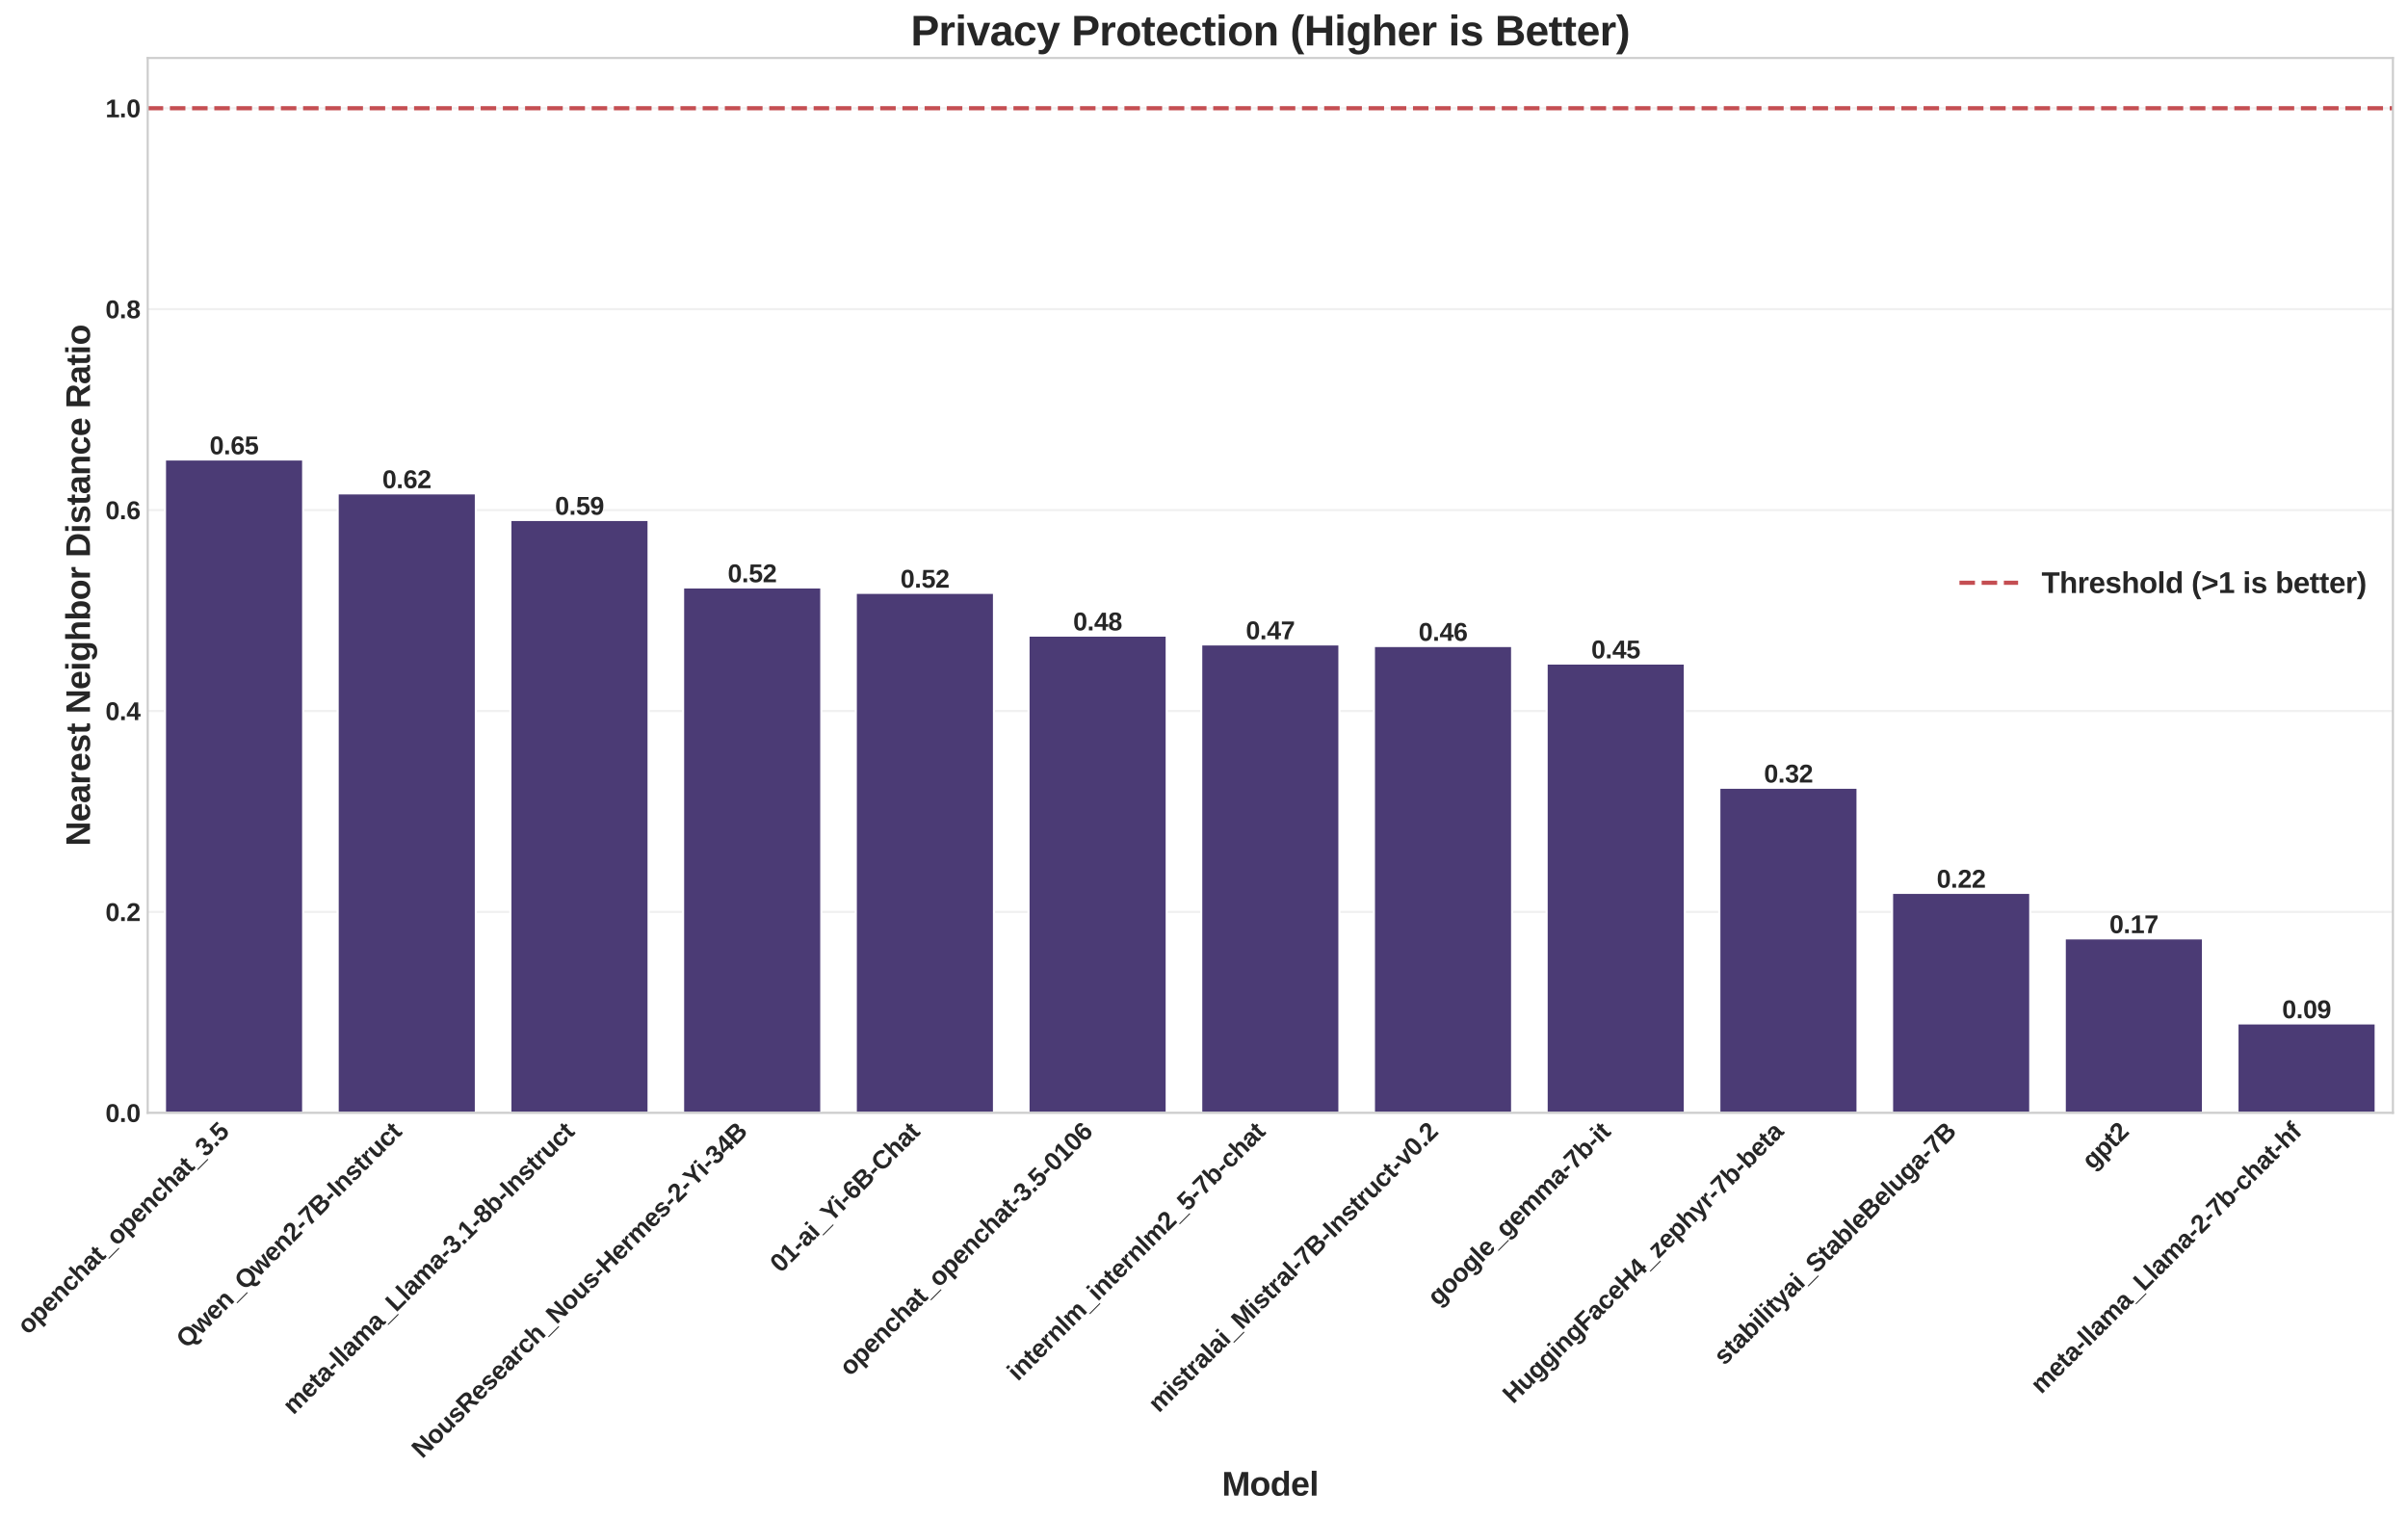 <?xml version="1.0" encoding="utf-8" standalone="no"?>
<!DOCTYPE svg PUBLIC "-//W3C//DTD SVG 1.1//EN"
  "http://www.w3.org/Graphics/SVG/1.1/DTD/svg11.dtd">
<svg xmlns:xlink="http://www.w3.org/1999/xlink" width="1149.865pt" height="724.703pt" viewBox="0 0 1149.865 724.703" xmlns="http://www.w3.org/2000/svg" version="1.1">
 <defs>
  <style type="text/css">*{stroke-linejoin: round; stroke-linecap: butt}</style>
 </defs>
 <g id="figure_1">
  <g id="patch_1">
   <path d="M 0 724.703 
L 1149.865 724.703 
L 1149.865 0 
L 0 0 
z
" style="fill: #ffffff"/>
  </g>
  <g id="axes_1">
   <g id="patch_2">
    <path d="M 70.529 531.414 
L 1142.665 531.414 
L 1142.665 27.694 
L 70.529 27.694 
z
" style="fill: #ffffff"/>
   </g>
   <g id="matplotlib.axis_1">
    <g id="xtick_1">
     <g id="text_1">
      <!-- openchat_openchat_3.5 -->
      <g style="fill: #262626" transform="translate(13.349 637.718) rotate(-45) scale(0.12 -0.12)">
       <defs>
        <path id="LiberationSans-Bold-6f" d="M 3659 1694 
Q 3659 872 3203 404 
Q 2747 -63 1941 -63 
Q 1150 -63 700 406 
Q 250 875 250 1694 
Q 250 2509 700 2976 
Q 1150 3444 1959 3444 
Q 2788 3444 3223 2992 
Q 3659 2541 3659 1694 
z
M 2741 1694 
Q 2741 2297 2544 2569 
Q 2347 2841 1972 2841 
Q 1172 2841 1172 1694 
Q 1172 1128 1367 833 
Q 1563 538 1931 538 
Q 2741 538 2741 1694 
z
" transform="scale(0.016)"/>
        <path id="LiberationSans-Bold-70" d="M 3647 1706 
Q 3647 859 3308 398 
Q 2969 -63 2350 -63 
Q 1994 -63 1730 92 
Q 1466 247 1325 538 
L 1306 538 
Q 1325 444 1325 -31 
L 1325 -1328 
L 447 -1328 
L 447 2603 
Q 447 3081 422 3381 
L 1275 3381 
Q 1291 3325 1302 3159 
Q 1313 2994 1313 2831 
L 1325 2831 
Q 1622 3453 2406 3453 
Q 2997 3453 3322 2998 
Q 3647 2544 3647 1706 
z
M 2731 1706 
Q 2731 2844 2034 2844 
Q 1684 2844 1498 2537 
Q 1313 2231 1313 1681 
Q 1313 1134 1498 836 
Q 1684 538 2028 538 
Q 2731 538 2731 1706 
z
" transform="scale(0.016)"/>
        <path id="LiberationSans-Bold-65" d="M 1831 -63 
Q 1069 -63 659 389 
Q 250 841 250 1706 
Q 250 2544 665 2994 
Q 1081 3444 1844 3444 
Q 2572 3444 2956 2961 
Q 3341 2478 3341 1547 
L 3341 1522 
L 1172 1522 
Q 1172 1028 1355 776 
Q 1538 525 1875 525 
Q 2341 525 2463 928 
L 3291 856 
Q 2931 -63 1831 -63 
z
M 1831 2891 
Q 1522 2891 1355 2675 
Q 1188 2459 1178 2072 
L 2491 2072 
Q 2466 2481 2294 2686 
Q 2122 2891 1831 2891 
z
" transform="scale(0.016)"/>
        <path id="LiberationSans-Bold-6e" d="M 2638 0 
L 2638 1897 
Q 2638 2788 2034 2788 
Q 1716 2788 1520 2514 
Q 1325 2241 1325 1813 
L 1325 0 
L 447 0 
L 447 2625 
Q 447 2897 439 3070 
Q 431 3244 422 3381 
L 1259 3381 
Q 1269 3322 1284 3064 
Q 1300 2806 1300 2709 
L 1313 2709 
Q 1491 3097 1759 3272 
Q 2028 3447 2400 3447 
Q 2938 3447 3225 3115 
Q 3513 2784 3513 2147 
L 3513 0 
L 2638 0 
z
" transform="scale(0.016)"/>
        <path id="LiberationSans-Bold-63" d="M 1856 -63 
Q 1088 -63 669 395 
Q 250 853 250 1672 
Q 250 2509 672 2976 
Q 1094 3444 1869 3444 
Q 2466 3444 2856 3144 
Q 3247 2844 3347 2316 
L 2463 2272 
Q 2425 2531 2275 2686 
Q 2125 2841 1850 2841 
Q 1172 2841 1172 1706 
Q 1172 538 1863 538 
Q 2113 538 2281 695 
Q 2450 853 2491 1166 
L 3372 1125 
Q 3325 778 3123 506 
Q 2922 234 2594 85 
Q 2266 -63 1856 -63 
z
" transform="scale(0.016)"/>
        <path id="LiberationSans-Bold-68" d="M 1313 2706 
Q 1491 3094 1759 3269 
Q 2028 3444 2400 3444 
Q 2938 3444 3225 3112 
Q 3513 2781 3513 2144 
L 3513 0 
L 2638 0 
L 2638 1894 
Q 2638 2784 2034 2784 
Q 1716 2784 1520 2511 
Q 1325 2238 1325 1809 
L 1325 0 
L 447 0 
L 447 4638 
L 1325 4638 
L 1325 3372 
Q 1325 3031 1300 2706 
L 1313 2706 
z
" transform="scale(0.016)"/>
        <path id="LiberationSans-Bold-61" d="M 1228 -63 
Q 738 -63 463 204 
Q 188 472 188 956 
Q 188 1481 530 1756 
Q 872 2031 1522 2038 
L 2250 2050 
L 2250 2222 
Q 2250 2553 2134 2714 
Q 2019 2875 1756 2875 
Q 1513 2875 1398 2764 
Q 1284 2653 1256 2397 
L 341 2441 
Q 425 2934 792 3189 
Q 1159 3444 1794 3444 
Q 2434 3444 2781 3128 
Q 3128 2813 3128 2231 
L 3128 1000 
Q 3128 716 3192 608 
Q 3256 500 3406 500 
Q 3506 500 3600 519 
L 3600 44 
Q 3522 25 3459 9 
Q 3397 -6 3334 -15 
Q 3272 -25 3201 -31 
Q 3131 -38 3038 -38 
Q 2706 -38 2548 125 
Q 2391 288 2359 603 
L 2341 603 
Q 1972 -63 1228 -63 
z
M 2250 1566 
L 1800 1559 
Q 1494 1547 1366 1492 
Q 1238 1438 1170 1325 
Q 1103 1213 1103 1025 
Q 1103 784 1214 667 
Q 1325 550 1509 550 
Q 1716 550 1886 662 
Q 2056 775 2153 973 
Q 2250 1172 2250 1394 
L 2250 1566 
z
" transform="scale(0.016)"/>
        <path id="LiberationSans-Bold-74" d="M 1313 -56 
Q 925 -56 715 155 
Q 506 366 506 794 
L 506 2788 
L 78 2788 
L 78 3381 
L 550 3381 
L 825 4175 
L 1375 4175 
L 1375 3381 
L 2016 3381 
L 2016 2788 
L 1375 2788 
L 1375 1031 
Q 1375 784 1469 667 
Q 1563 550 1759 550 
Q 1863 550 2053 594 
L 2053 50 
Q 1728 -56 1313 -56 
z
" transform="scale(0.016)"/>
        <path id="LiberationSans-Bold-5f" d="M -63 -781 
L -63 -538 
L 3616 -538 
L 3616 -781 
L -63 -781 
z
" transform="scale(0.016)"/>
        <path id="LiberationSans-Bold-33" d="M 3328 1222 
Q 3328 603 2922 265 
Q 2516 -72 1766 -72 
Q 1056 -72 637 254 
Q 219 581 147 1197 
L 1041 1275 
Q 1125 641 1763 641 
Q 2078 641 2253 797 
Q 2428 953 2428 1275 
Q 2428 1569 2215 1725 
Q 2003 1881 1584 1881 
L 1278 1881 
L 1278 2591 
L 1566 2591 
Q 1944 2591 2134 2745 
Q 2325 2900 2325 3188 
Q 2325 3459 2173 3614 
Q 2022 3769 1731 3769 
Q 1459 3769 1292 3619 
Q 1125 3469 1100 3194 
L 222 3256 
Q 291 3825 694 4147 
Q 1097 4469 1747 4469 
Q 2438 4469 2827 4158 
Q 3216 3847 3216 3297 
Q 3216 2884 2973 2618 
Q 2731 2353 2275 2266 
L 2275 2253 
Q 2781 2194 3054 1920 
Q 3328 1647 3328 1222 
z
" transform="scale(0.016)"/>
        <path id="LiberationSans-Bold-2e" d="M 434 0 
L 434 953 
L 1338 953 
L 1338 0 
L 434 0 
z
" transform="scale(0.016)"/>
        <path id="LiberationSans-Bold-35" d="M 3381 1466 
Q 3381 766 2945 351 
Q 2509 -63 1750 -63 
Q 1088 -63 689 235 
Q 291 534 197 1100 
L 1075 1172 
Q 1144 891 1319 762 
Q 1494 634 1759 634 
Q 2088 634 2283 843 
Q 2478 1053 2478 1447 
Q 2478 1794 2293 2001 
Q 2109 2209 1778 2209 
Q 1413 2209 1181 1925 
L 325 1925 
L 478 4403 
L 3125 4403 
L 3125 3750 
L 1275 3750 
L 1203 2638 
Q 1522 2919 2000 2919 
Q 2628 2919 3004 2528 
Q 3381 2138 3381 1466 
z
" transform="scale(0.016)"/>
       </defs>
       <use xlink:href="#LiberationSans-Bold-6f"/>
       <use xlink:href="#LiberationSans-Bold-70" transform="translate(61.084 0)"/>
       <use xlink:href="#LiberationSans-Bold-65" transform="translate(122.168 0)"/>
       <use xlink:href="#LiberationSans-Bold-6e" transform="translate(177.783 0)"/>
       <use xlink:href="#LiberationSans-Bold-63" transform="translate(238.867 0)"/>
       <use xlink:href="#LiberationSans-Bold-68" transform="translate(294.482 0)"/>
       <use xlink:href="#LiberationSans-Bold-61" transform="translate(355.566 0)"/>
       <use xlink:href="#LiberationSans-Bold-74" transform="translate(411.182 0)"/>
       <use xlink:href="#LiberationSans-Bold-5f" transform="translate(444.482 0)"/>
       <use xlink:href="#LiberationSans-Bold-6f" transform="translate(500.098 0)"/>
       <use xlink:href="#LiberationSans-Bold-70" transform="translate(561.182 0)"/>
       <use xlink:href="#LiberationSans-Bold-65" transform="translate(622.266 0)"/>
       <use xlink:href="#LiberationSans-Bold-6e" transform="translate(677.881 0)"/>
       <use xlink:href="#LiberationSans-Bold-63" transform="translate(738.965 0)"/>
       <use xlink:href="#LiberationSans-Bold-68" transform="translate(794.58 0)"/>
       <use xlink:href="#LiberationSans-Bold-61" transform="translate(855.664 0)"/>
       <use xlink:href="#LiberationSans-Bold-74" transform="translate(911.279 0)"/>
       <use xlink:href="#LiberationSans-Bold-5f" transform="translate(944.58 0)"/>
       <use xlink:href="#LiberationSans-Bold-33" transform="translate(1000.195 0)"/>
       <use xlink:href="#LiberationSans-Bold-2e" transform="translate(1055.811 0)"/>
       <use xlink:href="#LiberationSans-Bold-35" transform="translate(1083.594 0)"/>
      </g>
     </g>
    </g>
    <g id="xtick_2">
     <g id="text_2">
      <!-- Qwen_Qwen2-7B-Instruct -->
      <g style="fill: #262626" transform="translate(89.227 644.313) rotate(-45) scale(0.12 -0.12)">
       <defs>
        <path id="LiberationSans-Bold-51" d="M 4709 2222 
Q 4709 1341 4276 755 
Q 3844 169 3072 13 
Q 3178 -297 3370 -434 
Q 3563 -572 3909 -572 
Q 4094 -572 4281 -541 
L 4275 -1172 
Q 3881 -1259 3519 -1259 
Q 3009 -1259 2675 -975 
Q 2341 -691 2138 -31 
Q 1247 53 755 648 
Q 263 1244 263 2222 
Q 263 3281 850 3875 
Q 1438 4469 2484 4469 
Q 3531 4469 4120 3869 
Q 4709 3269 4709 2222 
z
M 3769 2222 
Q 3769 2934 3431 3339 
Q 3094 3744 2484 3744 
Q 1866 3744 1528 3342 
Q 1191 2941 1191 2222 
Q 1191 1497 1534 1078 
Q 1878 659 2478 659 
Q 3097 659 3433 1065 
Q 3769 1472 3769 2222 
z
" transform="scale(0.016)"/>
        <path id="LiberationSans-Bold-77" d="M 4103 0 
L 3175 0 
L 2638 2063 
Q 2600 2203 2491 2756 
L 2328 2056 
L 1784 0 
L 856 0 
L -19 3381 
L 806 3381 
L 1363 797 
L 1406 1028 
L 1484 1394 
L 2016 3381 
L 2956 3381 
L 3475 1394 
Q 3519 1231 3603 797 
L 3691 1209 
L 4178 3381 
L 4991 3381 
L 4103 0 
z
" transform="scale(0.016)"/>
        <path id="LiberationSans-Bold-32" d="M 222 0 
L 222 609 
Q 394 988 711 1347 
Q 1028 1706 1509 2097 
Q 1972 2472 2158 2715 
Q 2344 2959 2344 3194 
Q 2344 3769 1766 3769 
Q 1484 3769 1336 3617 
Q 1188 3466 1144 3163 
L 259 3213 
Q 334 3825 717 4147 
Q 1100 4469 1759 4469 
Q 2472 4469 2853 4144 
Q 3234 3819 3234 3231 
Q 3234 2922 3112 2672 
Q 2991 2422 2800 2211 
Q 2609 2000 2376 1815 
Q 2144 1631 1925 1456 
Q 1706 1281 1526 1103 
Q 1347 925 1259 722 
L 3303 722 
L 3303 0 
L 222 0 
z
" transform="scale(0.016)"/>
        <path id="LiberationSans-Bold-2d" d="M 250 1278 
L 250 2041 
L 1875 2041 
L 1875 1278 
L 250 1278 
z
" transform="scale(0.016)"/>
        <path id="LiberationSans-Bold-37" d="M 3278 3706 
Q 2981 3238 2717 2797 
Q 2453 2356 2256 1911 
Q 2059 1466 1945 995 
Q 1831 525 1831 0 
L 916 0 
Q 916 550 1059 1064 
Q 1203 1578 1475 2111 
Q 1747 2644 2463 3681 
L 275 3681 
L 275 4403 
L 3278 4403 
L 3278 3706 
z
" transform="scale(0.016)"/>
        <path id="LiberationSans-Bold-42" d="M 4331 1256 
Q 4331 656 3881 328 
Q 3431 0 2631 0 
L 428 0 
L 428 4403 
L 2444 4403 
Q 3250 4403 3664 4123 
Q 4078 3844 4078 3297 
Q 4078 2922 3870 2664 
Q 3663 2406 3238 2316 
Q 3772 2253 4051 1979 
Q 4331 1706 4331 1256 
z
M 3150 3172 
Q 3150 3469 2961 3594 
Q 2772 3719 2400 3719 
L 1350 3719 
L 1350 2628 
L 2406 2628 
Q 2797 2628 2973 2764 
Q 3150 2900 3150 3172 
z
M 3406 1328 
Q 3406 1947 2519 1947 
L 1350 1947 
L 1350 684 
L 2553 684 
Q 2997 684 3201 845 
Q 3406 1006 3406 1328 
z
" transform="scale(0.016)"/>
        <path id="LiberationSans-Bold-49" d="M 428 0 
L 428 4403 
L 1350 4403 
L 1350 0 
L 428 0 
z
" transform="scale(0.016)"/>
        <path id="LiberationSans-Bold-73" d="M 3297 988 
Q 3297 497 2895 217 
Q 2494 -63 1784 -63 
Q 1088 -63 717 157 
Q 347 378 225 844 
L 997 959 
Q 1063 719 1223 619 
Q 1384 519 1784 519 
Q 2153 519 2322 612 
Q 2491 706 2491 906 
Q 2491 1069 2355 1164 
Q 2219 1259 1894 1325 
Q 1150 1472 890 1598 
Q 631 1725 495 1926 
Q 359 2128 359 2422 
Q 359 2906 732 3176 
Q 1106 3447 1791 3447 
Q 2394 3447 2761 3212 
Q 3128 2978 3219 2534 
L 2441 2453 
Q 2403 2659 2256 2761 
Q 2109 2863 1791 2863 
Q 1478 2863 1322 2783 
Q 1166 2703 1166 2516 
Q 1166 2369 1286 2283 
Q 1406 2197 1691 2141 
Q 2088 2059 2395 1973 
Q 2703 1888 2889 1769 
Q 3075 1650 3186 1464 
Q 3297 1278 3297 988 
z
" transform="scale(0.016)"/>
        <path id="LiberationSans-Bold-72" d="M 447 0 
L 447 2588 
Q 447 2866 439 3052 
Q 431 3238 422 3381 
L 1259 3381 
Q 1269 3325 1284 3039 
Q 1300 2753 1300 2659 
L 1313 2659 
Q 1441 3016 1541 3161 
Q 1641 3306 1778 3376 
Q 1916 3447 2122 3447 
Q 2291 3447 2394 3400 
L 2394 2666 
Q 2181 2713 2019 2713 
Q 1691 2713 1508 2447 
Q 1325 2181 1325 1659 
L 1325 0 
L 447 0 
z
" transform="scale(0.016)"/>
        <path id="LiberationSans-Bold-75" d="M 1275 3381 
L 1275 1484 
Q 1275 594 1875 594 
Q 2194 594 2389 867 
Q 2584 1141 2584 1569 
L 2584 3381 
L 3463 3381 
L 3463 756 
Q 3463 325 3488 0 
L 2650 0 
Q 2613 450 2613 672 
L 2597 672 
Q 2422 288 2151 112 
Q 1881 -63 1509 -63 
Q 972 -63 684 267 
Q 397 597 397 1234 
L 397 3381 
L 1275 3381 
z
" transform="scale(0.016)"/>
       </defs>
       <use xlink:href="#LiberationSans-Bold-51"/>
       <use xlink:href="#LiberationSans-Bold-77" transform="translate(77.783 0)"/>
       <use xlink:href="#LiberationSans-Bold-65" transform="translate(155.566 0)"/>
       <use xlink:href="#LiberationSans-Bold-6e" transform="translate(211.182 0)"/>
       <use xlink:href="#LiberationSans-Bold-5f" transform="translate(272.266 0)"/>
       <use xlink:href="#LiberationSans-Bold-51" transform="translate(327.881 0)"/>
       <use xlink:href="#LiberationSans-Bold-77" transform="translate(405.664 0)"/>
       <use xlink:href="#LiberationSans-Bold-65" transform="translate(483.447 0)"/>
       <use xlink:href="#LiberationSans-Bold-6e" transform="translate(539.062 0)"/>
       <use xlink:href="#LiberationSans-Bold-32" transform="translate(600.146 0)"/>
       <use xlink:href="#LiberationSans-Bold-2d" transform="translate(655.762 0)"/>
       <use xlink:href="#LiberationSans-Bold-37" transform="translate(689.062 0)"/>
       <use xlink:href="#LiberationSans-Bold-42" transform="translate(744.678 0)"/>
       <use xlink:href="#LiberationSans-Bold-2d" transform="translate(816.895 0)"/>
       <use xlink:href="#LiberationSans-Bold-49" transform="translate(850.195 0)"/>
       <use xlink:href="#LiberationSans-Bold-6e" transform="translate(877.979 0)"/>
       <use xlink:href="#LiberationSans-Bold-73" transform="translate(939.062 0)"/>
       <use xlink:href="#LiberationSans-Bold-74" transform="translate(994.678 0)"/>
       <use xlink:href="#LiberationSans-Bold-72" transform="translate(1027.979 0)"/>
       <use xlink:href="#LiberationSans-Bold-75" transform="translate(1066.895 0)"/>
       <use xlink:href="#LiberationSans-Bold-63" transform="translate(1127.979 0)"/>
       <use xlink:href="#LiberationSans-Bold-74" transform="translate(1183.594 0)"/>
      </g>
     </g>
    </g>
    <g id="xtick_3">
     <g id="text_3">
      <!-- meta-llama_Llama-3.1-8b-Instruct -->
      <g style="fill: #262626" transform="translate(140.092 675.919) rotate(-45) scale(0.12 -0.12)">
       <defs>
        <path id="LiberationSans-Bold-6d" d="M 2438 0 
L 2438 1897 
Q 2438 2788 1925 2788 
Q 1659 2788 1492 2516 
Q 1325 2244 1325 1813 
L 1325 0 
L 447 0 
L 447 2625 
Q 447 2897 439 3070 
Q 431 3244 422 3381 
L 1259 3381 
Q 1269 3322 1284 3064 
Q 1300 2806 1300 2709 
L 1313 2709 
Q 1475 3097 1717 3272 
Q 1959 3447 2297 3447 
Q 3072 3447 3238 2709 
L 3256 2709 
Q 3428 3103 3668 3275 
Q 3909 3447 4281 3447 
Q 4775 3447 5034 3111 
Q 5294 2775 5294 2147 
L 5294 0 
L 4422 0 
L 4422 1897 
Q 4422 2788 3909 2788 
Q 3653 2788 3489 2539 
Q 3325 2291 3309 1853 
L 3309 0 
L 2438 0 
z
" transform="scale(0.016)"/>
        <path id="LiberationSans-Bold-6c" d="M 447 0 
L 447 4638 
L 1325 4638 
L 1325 0 
L 447 0 
z
" transform="scale(0.016)"/>
        <path id="LiberationSans-Bold-4c" d="M 428 0 
L 428 4403 
L 1350 4403 
L 1350 713 
L 3713 713 
L 3713 0 
L 428 0 
z
" transform="scale(0.016)"/>
        <path id="LiberationSans-Bold-31" d="M 403 0 
L 403 653 
L 1494 653 
L 1494 3656 
L 438 2997 
L 438 3688 
L 1541 4403 
L 2372 4403 
L 2372 653 
L 3381 653 
L 3381 0 
L 403 0 
z
" transform="scale(0.016)"/>
        <path id="LiberationSans-Bold-38" d="M 3363 1241 
Q 3363 622 2953 279 
Q 2544 -63 1784 -63 
Q 1031 -63 617 278 
Q 203 619 203 1234 
Q 203 1656 447 1945 
Q 691 2234 1100 2303 
L 1100 2316 
Q 744 2394 525 2669 
Q 306 2944 306 3303 
Q 306 3844 689 4156 
Q 1072 4469 1772 4469 
Q 2488 4469 2870 4164 
Q 3253 3859 3253 3297 
Q 3253 2938 3036 2666 
Q 2819 2394 2453 2322 
L 2453 2309 
Q 2878 2241 3120 1961 
Q 3363 1681 3363 1241 
z
M 2350 3250 
Q 2350 3563 2206 3708 
Q 2063 3853 1772 3853 
Q 1203 3853 1203 3250 
Q 1203 2619 1778 2619 
Q 2066 2619 2208 2766 
Q 2350 2913 2350 3250 
z
M 2453 1313 
Q 2453 2003 1766 2003 
Q 1447 2003 1276 1822 
Q 1106 1641 1106 1300 
Q 1106 913 1275 734 
Q 1444 556 1791 556 
Q 2131 556 2292 734 
Q 2453 913 2453 1313 
z
" transform="scale(0.016)"/>
        <path id="LiberationSans-Bold-62" d="M 3647 1703 
Q 3647 866 3311 401 
Q 2975 -63 2350 -63 
Q 1991 -63 1728 93 
Q 1466 250 1325 544 
L 1319 544 
Q 1319 434 1305 243 
Q 1291 53 1275 0 
L 422 0 
Q 447 291 447 772 
L 447 4638 
L 1325 4638 
L 1325 3344 
L 1313 2794 
L 1325 2794 
Q 1622 3444 2406 3444 
Q 3006 3444 3326 2989 
Q 3647 2534 3647 1703 
z
M 2731 1703 
Q 2731 2278 2562 2556 
Q 2394 2834 2041 2834 
Q 1684 2834 1498 2536 
Q 1313 2238 1313 1675 
Q 1313 1138 1495 838 
Q 1678 538 2034 538 
Q 2731 538 2731 1703 
z
" transform="scale(0.016)"/>
       </defs>
       <use xlink:href="#LiberationSans-Bold-6d"/>
       <use xlink:href="#LiberationSans-Bold-65" transform="translate(88.916 0)"/>
       <use xlink:href="#LiberationSans-Bold-74" transform="translate(144.531 0)"/>
       <use xlink:href="#LiberationSans-Bold-61" transform="translate(177.832 0)"/>
       <use xlink:href="#LiberationSans-Bold-2d" transform="translate(233.447 0)"/>
       <use xlink:href="#LiberationSans-Bold-6c" transform="translate(266.748 0)"/>
       <use xlink:href="#LiberationSans-Bold-6c" transform="translate(294.531 0)"/>
       <use xlink:href="#LiberationSans-Bold-61" transform="translate(322.314 0)"/>
       <use xlink:href="#LiberationSans-Bold-6d" transform="translate(377.93 0)"/>
       <use xlink:href="#LiberationSans-Bold-61" transform="translate(466.846 0)"/>
       <use xlink:href="#LiberationSans-Bold-5f" transform="translate(522.461 0)"/>
       <use xlink:href="#LiberationSans-Bold-4c" transform="translate(578.076 0)"/>
       <use xlink:href="#LiberationSans-Bold-6c" transform="translate(639.16 0)"/>
       <use xlink:href="#LiberationSans-Bold-61" transform="translate(666.943 0)"/>
       <use xlink:href="#LiberationSans-Bold-6d" transform="translate(722.559 0)"/>
       <use xlink:href="#LiberationSans-Bold-61" transform="translate(811.475 0)"/>
       <use xlink:href="#LiberationSans-Bold-2d" transform="translate(867.09 0)"/>
       <use xlink:href="#LiberationSans-Bold-33" transform="translate(900.391 0)"/>
       <use xlink:href="#LiberationSans-Bold-2e" transform="translate(956.006 0)"/>
       <use xlink:href="#LiberationSans-Bold-31" transform="translate(983.789 0)"/>
       <use xlink:href="#LiberationSans-Bold-2d" transform="translate(1039.404 0)"/>
       <use xlink:href="#LiberationSans-Bold-38" transform="translate(1072.705 0)"/>
       <use xlink:href="#LiberationSans-Bold-62" transform="translate(1128.32 0)"/>
       <use xlink:href="#LiberationSans-Bold-2d" transform="translate(1189.404 0)"/>
       <use xlink:href="#LiberationSans-Bold-49" transform="translate(1222.705 0)"/>
       <use xlink:href="#LiberationSans-Bold-6e" transform="translate(1250.488 0)"/>
       <use xlink:href="#LiberationSans-Bold-73" transform="translate(1311.572 0)"/>
       <use xlink:href="#LiberationSans-Bold-74" transform="translate(1367.188 0)"/>
       <use xlink:href="#LiberationSans-Bold-72" transform="translate(1400.488 0)"/>
       <use xlink:href="#LiberationSans-Bold-75" transform="translate(1439.404 0)"/>
       <use xlink:href="#LiberationSans-Bold-63" transform="translate(1500.488 0)"/>
       <use xlink:href="#LiberationSans-Bold-74" transform="translate(1556.104 0)"/>
      </g>
     </g>
    </g>
    <g id="xtick_4">
     <g id="text_4">
      <!-- NousResearch_Nous-Hermes-2-Yi-34B -->
      <g style="fill: #262626" transform="translate(201.656 696.828) rotate(-45) scale(0.12 -0.12)">
       <defs>
        <path id="LiberationSans-Bold-4e" d="M 3109 0 
L 1191 3391 
Q 1247 2897 1247 2597 
L 1247 0 
L 428 0 
L 428 4403 
L 1481 4403 
L 3428 984 
Q 3372 1456 3372 1844 
L 3372 4403 
L 4191 4403 
L 4191 0 
L 3109 0 
z
" transform="scale(0.016)"/>
        <path id="LiberationSans-Bold-52" d="M 3453 0 
L 2431 1672 
L 1350 1672 
L 1350 0 
L 428 0 
L 428 4403 
L 2628 4403 
Q 3416 4403 3844 4064 
Q 4272 3725 4272 3091 
Q 4272 2628 4009 2292 
Q 3747 1956 3300 1850 
L 4491 0 
L 3453 0 
z
M 3344 3053 
Q 3344 3688 2531 3688 
L 1350 3688 
L 1350 2388 
L 2556 2388 
Q 2944 2388 3144 2563 
Q 3344 2738 3344 3053 
z
" transform="scale(0.016)"/>
        <path id="LiberationSans-Bold-48" d="M 3269 0 
L 3269 1888 
L 1350 1888 
L 1350 0 
L 428 0 
L 428 4403 
L 1350 4403 
L 1350 2650 
L 3269 2650 
L 3269 4403 
L 4191 4403 
L 4191 0 
L 3269 0 
z
" transform="scale(0.016)"/>
        <path id="LiberationSans-Bold-59" d="M 2597 1806 
L 2597 0 
L 1678 0 
L 1678 1806 
L 109 4403 
L 1075 4403 
L 2131 2541 
L 3200 4403 
L 4166 4403 
L 2597 1806 
z
" transform="scale(0.016)"/>
        <path id="LiberationSans-Bold-69" d="M 447 3991 
L 447 4638 
L 1325 4638 
L 1325 3991 
L 447 3991 
z
M 447 0 
L 447 3381 
L 1325 3381 
L 1325 0 
L 447 0 
z
" transform="scale(0.016)"/>
        <path id="LiberationSans-Bold-34" d="M 2938 897 
L 2938 0 
L 2100 0 
L 2100 897 
L 97 897 
L 97 1556 
L 1956 4403 
L 2938 4403 
L 2938 1550 
L 3525 1550 
L 3525 897 
L 2938 897 
z
M 2100 2991 
Q 2100 3159 2111 3356 
Q 2122 3553 2128 3609 
Q 2047 3434 1834 3103 
L 813 1550 
L 2100 1550 
L 2100 2991 
z
" transform="scale(0.016)"/>
       </defs>
       <use xlink:href="#LiberationSans-Bold-4e"/>
       <use xlink:href="#LiberationSans-Bold-6f" transform="translate(72.217 0)"/>
       <use xlink:href="#LiberationSans-Bold-75" transform="translate(133.301 0)"/>
       <use xlink:href="#LiberationSans-Bold-73" transform="translate(194.385 0)"/>
       <use xlink:href="#LiberationSans-Bold-52" transform="translate(250 0)"/>
       <use xlink:href="#LiberationSans-Bold-65" transform="translate(322.217 0)"/>
       <use xlink:href="#LiberationSans-Bold-73" transform="translate(377.832 0)"/>
       <use xlink:href="#LiberationSans-Bold-65" transform="translate(433.447 0)"/>
       <use xlink:href="#LiberationSans-Bold-61" transform="translate(489.062 0)"/>
       <use xlink:href="#LiberationSans-Bold-72" transform="translate(544.678 0)"/>
       <use xlink:href="#LiberationSans-Bold-63" transform="translate(583.594 0)"/>
       <use xlink:href="#LiberationSans-Bold-68" transform="translate(639.209 0)"/>
       <use xlink:href="#LiberationSans-Bold-5f" transform="translate(700.293 0)"/>
       <use xlink:href="#LiberationSans-Bold-4e" transform="translate(755.908 0)"/>
       <use xlink:href="#LiberationSans-Bold-6f" transform="translate(828.125 0)"/>
       <use xlink:href="#LiberationSans-Bold-75" transform="translate(889.209 0)"/>
       <use xlink:href="#LiberationSans-Bold-73" transform="translate(950.293 0)"/>
       <use xlink:href="#LiberationSans-Bold-2d" transform="translate(1005.908 0)"/>
       <use xlink:href="#LiberationSans-Bold-48" transform="translate(1039.209 0)"/>
       <use xlink:href="#LiberationSans-Bold-65" transform="translate(1111.426 0)"/>
       <use xlink:href="#LiberationSans-Bold-72" transform="translate(1167.041 0)"/>
       <use xlink:href="#LiberationSans-Bold-6d" transform="translate(1205.957 0)"/>
       <use xlink:href="#LiberationSans-Bold-65" transform="translate(1294.873 0)"/>
       <use xlink:href="#LiberationSans-Bold-73" transform="translate(1350.488 0)"/>
       <use xlink:href="#LiberationSans-Bold-2d" transform="translate(1406.104 0)"/>
       <use xlink:href="#LiberationSans-Bold-32" transform="translate(1439.404 0)"/>
       <use xlink:href="#LiberationSans-Bold-2d" transform="translate(1495.02 0)"/>
       <use xlink:href="#LiberationSans-Bold-59" transform="translate(1528.32 0)"/>
       <use xlink:href="#LiberationSans-Bold-69" transform="translate(1591.27 0)"/>
       <use xlink:href="#LiberationSans-Bold-2d" transform="translate(1619.053 0)"/>
       <use xlink:href="#LiberationSans-Bold-33" transform="translate(1652.354 0)"/>
       <use xlink:href="#LiberationSans-Bold-34" transform="translate(1707.969 0)"/>
       <use xlink:href="#LiberationSans-Bold-42" transform="translate(1763.584 0)"/>
      </g>
     </g>
    </g>
    <g id="xtick_5">
     <g id="text_5">
      <!-- 01-ai_Yi-6B-Chat -->
      <g style="fill: #262626" transform="translate(372.785 608.171) rotate(-45) scale(0.12 -0.12)">
       <defs>
        <path id="LiberationSans-Bold-30" d="M 3297 2203 
Q 3297 1088 2914 512 
Q 2531 -63 1766 -63 
Q 253 -63 253 2203 
Q 253 2994 418 3494 
Q 584 3994 915 4231 
Q 1247 4469 1791 4469 
Q 2572 4469 2934 3903 
Q 3297 3338 3297 2203 
z
M 2416 2203 
Q 2416 2813 2356 3150 
Q 2297 3488 2165 3634 
Q 2034 3781 1784 3781 
Q 1519 3781 1383 3632 
Q 1247 3484 1189 3148 
Q 1131 2813 1131 2203 
Q 1131 1600 1192 1261 
Q 1253 922 1386 775 
Q 1519 628 1772 628 
Q 2022 628 2158 783 
Q 2294 938 2355 1278 
Q 2416 1619 2416 2203 
z
" transform="scale(0.016)"/>
        <path id="LiberationSans-Bold-36" d="M 3328 1441 
Q 3328 738 2934 337 
Q 2541 -63 1847 -63 
Q 1069 -63 651 482 
Q 234 1028 234 2100 
Q 234 3278 657 3873 
Q 1081 4469 1869 4469 
Q 2428 4469 2751 4222 
Q 3075 3975 3209 3456 
L 2381 3341 
Q 2263 3775 1850 3775 
Q 1497 3775 1295 3422 
Q 1094 3069 1094 2350 
Q 1234 2584 1484 2709 
Q 1734 2834 2050 2834 
Q 2641 2834 2984 2459 
Q 3328 2084 3328 1441 
z
M 2447 1416 
Q 2447 1791 2273 1989 
Q 2100 2188 1797 2188 
Q 1506 2188 1331 2002 
Q 1156 1816 1156 1509 
Q 1156 1125 1339 873 
Q 1522 622 1819 622 
Q 2116 622 2281 833 
Q 2447 1044 2447 1416 
z
" transform="scale(0.016)"/>
        <path id="LiberationSans-Bold-43" d="M 2484 663 
Q 3319 663 3644 1500 
L 4447 1197 
Q 4188 559 3686 248 
Q 3184 -63 2484 -63 
Q 1422 -63 842 539 
Q 263 1141 263 2222 
Q 263 3306 822 3887 
Q 1381 4469 2444 4469 
Q 3219 4469 3706 4158 
Q 4194 3847 4391 3244 
L 3578 3022 
Q 3475 3353 3173 3548 
Q 2872 3744 2463 3744 
Q 1838 3744 1514 3356 
Q 1191 2969 1191 2222 
Q 1191 1463 1523 1063 
Q 1856 663 2484 663 
z
" transform="scale(0.016)"/>
       </defs>
       <use xlink:href="#LiberationSans-Bold-30"/>
       <use xlink:href="#LiberationSans-Bold-31" transform="translate(55.615 0)"/>
       <use xlink:href="#LiberationSans-Bold-2d" transform="translate(111.23 0)"/>
       <use xlink:href="#LiberationSans-Bold-61" transform="translate(144.531 0)"/>
       <use xlink:href="#LiberationSans-Bold-69" transform="translate(200.146 0)"/>
       <use xlink:href="#LiberationSans-Bold-5f" transform="translate(227.93 0)"/>
       <use xlink:href="#LiberationSans-Bold-59" transform="translate(283.545 0)"/>
       <use xlink:href="#LiberationSans-Bold-69" transform="translate(346.494 0)"/>
       <use xlink:href="#LiberationSans-Bold-2d" transform="translate(374.277 0)"/>
       <use xlink:href="#LiberationSans-Bold-36" transform="translate(407.578 0)"/>
       <use xlink:href="#LiberationSans-Bold-42" transform="translate(463.193 0)"/>
       <use xlink:href="#LiberationSans-Bold-2d" transform="translate(535.41 0)"/>
       <use xlink:href="#LiberationSans-Bold-43" transform="translate(568.711 0)"/>
       <use xlink:href="#LiberationSans-Bold-68" transform="translate(640.928 0)"/>
       <use xlink:href="#LiberationSans-Bold-61" transform="translate(702.012 0)"/>
       <use xlink:href="#LiberationSans-Bold-74" transform="translate(757.627 0)"/>
      </g>
     </g>
    </g>
    <g id="xtick_6">
     <g id="text_6">
      <!-- openchat_openchat-3.5-0106 -->
      <g style="fill: #262626" transform="translate(405.903 657.525) rotate(-45) scale(0.12 -0.12)">
       <use xlink:href="#LiberationSans-Bold-6f"/>
       <use xlink:href="#LiberationSans-Bold-70" transform="translate(61.084 0)"/>
       <use xlink:href="#LiberationSans-Bold-65" transform="translate(122.168 0)"/>
       <use xlink:href="#LiberationSans-Bold-6e" transform="translate(177.783 0)"/>
       <use xlink:href="#LiberationSans-Bold-63" transform="translate(238.867 0)"/>
       <use xlink:href="#LiberationSans-Bold-68" transform="translate(294.482 0)"/>
       <use xlink:href="#LiberationSans-Bold-61" transform="translate(355.566 0)"/>
       <use xlink:href="#LiberationSans-Bold-74" transform="translate(411.182 0)"/>
       <use xlink:href="#LiberationSans-Bold-5f" transform="translate(444.482 0)"/>
       <use xlink:href="#LiberationSans-Bold-6f" transform="translate(500.098 0)"/>
       <use xlink:href="#LiberationSans-Bold-70" transform="translate(561.182 0)"/>
       <use xlink:href="#LiberationSans-Bold-65" transform="translate(622.266 0)"/>
       <use xlink:href="#LiberationSans-Bold-6e" transform="translate(677.881 0)"/>
       <use xlink:href="#LiberationSans-Bold-63" transform="translate(738.965 0)"/>
       <use xlink:href="#LiberationSans-Bold-68" transform="translate(794.58 0)"/>
       <use xlink:href="#LiberationSans-Bold-61" transform="translate(855.664 0)"/>
       <use xlink:href="#LiberationSans-Bold-74" transform="translate(911.279 0)"/>
       <use xlink:href="#LiberationSans-Bold-2d" transform="translate(944.58 0)"/>
       <use xlink:href="#LiberationSans-Bold-33" transform="translate(977.881 0)"/>
       <use xlink:href="#LiberationSans-Bold-2e" transform="translate(1033.496 0)"/>
       <use xlink:href="#LiberationSans-Bold-35" transform="translate(1061.279 0)"/>
       <use xlink:href="#LiberationSans-Bold-2d" transform="translate(1116.895 0)"/>
       <use xlink:href="#LiberationSans-Bold-30" transform="translate(1150.195 0)"/>
       <use xlink:href="#LiberationSans-Bold-31" transform="translate(1205.811 0)"/>
       <use xlink:href="#LiberationSans-Bold-30" transform="translate(1261.426 0)"/>
       <use xlink:href="#LiberationSans-Bold-36" transform="translate(1317.041 0)"/>
      </g>
     </g>
    </g>
    <g id="xtick_7">
     <g id="text_7">
      <!-- internlm_internlm2_5-7b-chat -->
      <g style="fill: #262626" transform="translate(486.021 659.878) rotate(-45) scale(0.12 -0.12)">
       <use xlink:href="#LiberationSans-Bold-69"/>
       <use xlink:href="#LiberationSans-Bold-6e" transform="translate(27.783 0)"/>
       <use xlink:href="#LiberationSans-Bold-74" transform="translate(88.867 0)"/>
       <use xlink:href="#LiberationSans-Bold-65" transform="translate(122.168 0)"/>
       <use xlink:href="#LiberationSans-Bold-72" transform="translate(177.783 0)"/>
       <use xlink:href="#LiberationSans-Bold-6e" transform="translate(216.699 0)"/>
       <use xlink:href="#LiberationSans-Bold-6c" transform="translate(277.783 0)"/>
       <use xlink:href="#LiberationSans-Bold-6d" transform="translate(305.566 0)"/>
       <use xlink:href="#LiberationSans-Bold-5f" transform="translate(394.482 0)"/>
       <use xlink:href="#LiberationSans-Bold-69" transform="translate(450.098 0)"/>
       <use xlink:href="#LiberationSans-Bold-6e" transform="translate(477.881 0)"/>
       <use xlink:href="#LiberationSans-Bold-74" transform="translate(538.965 0)"/>
       <use xlink:href="#LiberationSans-Bold-65" transform="translate(572.266 0)"/>
       <use xlink:href="#LiberationSans-Bold-72" transform="translate(627.881 0)"/>
       <use xlink:href="#LiberationSans-Bold-6e" transform="translate(666.797 0)"/>
       <use xlink:href="#LiberationSans-Bold-6c" transform="translate(727.881 0)"/>
       <use xlink:href="#LiberationSans-Bold-6d" transform="translate(755.664 0)"/>
       <use xlink:href="#LiberationSans-Bold-32" transform="translate(844.58 0)"/>
       <use xlink:href="#LiberationSans-Bold-5f" transform="translate(900.195 0)"/>
       <use xlink:href="#LiberationSans-Bold-35" transform="translate(955.811 0)"/>
       <use xlink:href="#LiberationSans-Bold-2d" transform="translate(1011.426 0)"/>
       <use xlink:href="#LiberationSans-Bold-37" transform="translate(1044.727 0)"/>
       <use xlink:href="#LiberationSans-Bold-62" transform="translate(1100.342 0)"/>
       <use xlink:href="#LiberationSans-Bold-2d" transform="translate(1161.426 0)"/>
       <use xlink:href="#LiberationSans-Bold-63" transform="translate(1194.727 0)"/>
       <use xlink:href="#LiberationSans-Bold-68" transform="translate(1250.342 0)"/>
       <use xlink:href="#LiberationSans-Bold-61" transform="translate(1311.426 0)"/>
       <use xlink:href="#LiberationSans-Bold-74" transform="translate(1367.041 0)"/>
      </g>
     </g>
    </g>
    <g id="xtick_8">
     <g id="text_8">
      <!-- mistralai_Mistral-7B-Instruct-v0.2 -->
      <g style="fill: #262626" transform="translate(553.392 674.979) rotate(-45) scale(0.12 -0.12)">
       <defs>
        <path id="LiberationSans-Bold-4d" d="M 4084 0 
L 4084 2669 
Q 4084 2759 4086 2850 
Q 4088 2941 4116 3628 
Q 3894 2788 3788 2456 
L 2994 0 
L 2338 0 
L 1544 2456 
L 1209 3628 
Q 1247 2903 1247 2669 
L 1247 0 
L 428 0 
L 428 4403 
L 1663 4403 
L 2450 1941 
L 2519 1703 
L 2669 1113 
L 2866 1819 
L 3675 4403 
L 4903 4403 
L 4903 0 
L 4084 0 
z
" transform="scale(0.016)"/>
        <path id="LiberationSans-Bold-76" d="M 2284 0 
L 1234 0 
L 25 3381 
L 953 3381 
L 1544 1491 
Q 1591 1334 1766 709 
Q 1797 838 1894 1159 
Q 1991 1481 2613 3381 
L 3531 3381 
L 2284 0 
z
" transform="scale(0.016)"/>
       </defs>
       <use xlink:href="#LiberationSans-Bold-6d"/>
       <use xlink:href="#LiberationSans-Bold-69" transform="translate(88.916 0)"/>
       <use xlink:href="#LiberationSans-Bold-73" transform="translate(116.699 0)"/>
       <use xlink:href="#LiberationSans-Bold-74" transform="translate(172.314 0)"/>
       <use xlink:href="#LiberationSans-Bold-72" transform="translate(205.615 0)"/>
       <use xlink:href="#LiberationSans-Bold-61" transform="translate(244.531 0)"/>
       <use xlink:href="#LiberationSans-Bold-6c" transform="translate(300.146 0)"/>
       <use xlink:href="#LiberationSans-Bold-61" transform="translate(327.93 0)"/>
       <use xlink:href="#LiberationSans-Bold-69" transform="translate(383.545 0)"/>
       <use xlink:href="#LiberationSans-Bold-5f" transform="translate(411.328 0)"/>
       <use xlink:href="#LiberationSans-Bold-4d" transform="translate(466.943 0)"/>
       <use xlink:href="#LiberationSans-Bold-69" transform="translate(550.244 0)"/>
       <use xlink:href="#LiberationSans-Bold-73" transform="translate(578.027 0)"/>
       <use xlink:href="#LiberationSans-Bold-74" transform="translate(633.643 0)"/>
       <use xlink:href="#LiberationSans-Bold-72" transform="translate(666.943 0)"/>
       <use xlink:href="#LiberationSans-Bold-61" transform="translate(705.859 0)"/>
       <use xlink:href="#LiberationSans-Bold-6c" transform="translate(761.475 0)"/>
       <use xlink:href="#LiberationSans-Bold-2d" transform="translate(789.258 0)"/>
       <use xlink:href="#LiberationSans-Bold-37" transform="translate(822.559 0)"/>
       <use xlink:href="#LiberationSans-Bold-42" transform="translate(878.174 0)"/>
       <use xlink:href="#LiberationSans-Bold-2d" transform="translate(950.391 0)"/>
       <use xlink:href="#LiberationSans-Bold-49" transform="translate(983.691 0)"/>
       <use xlink:href="#LiberationSans-Bold-6e" transform="translate(1011.475 0)"/>
       <use xlink:href="#LiberationSans-Bold-73" transform="translate(1072.559 0)"/>
       <use xlink:href="#LiberationSans-Bold-74" transform="translate(1128.174 0)"/>
       <use xlink:href="#LiberationSans-Bold-72" transform="translate(1161.475 0)"/>
       <use xlink:href="#LiberationSans-Bold-75" transform="translate(1200.391 0)"/>
       <use xlink:href="#LiberationSans-Bold-63" transform="translate(1261.475 0)"/>
       <use xlink:href="#LiberationSans-Bold-74" transform="translate(1317.09 0)"/>
       <use xlink:href="#LiberationSans-Bold-2d" transform="translate(1350.391 0)"/>
       <use xlink:href="#LiberationSans-Bold-76" transform="translate(1383.691 0)"/>
       <use xlink:href="#LiberationSans-Bold-30" transform="translate(1439.307 0)"/>
       <use xlink:href="#LiberationSans-Bold-2e" transform="translate(1494.922 0)"/>
       <use xlink:href="#LiberationSans-Bold-32" transform="translate(1522.705 0)"/>
      </g>
     </g>
    </g>
    <g id="xtick_9">
     <g id="text_9">
      <!-- google_gemma-7b-it -->
      <g style="fill: #262626" transform="translate(686.773 624.033) rotate(-45) scale(0.12 -0.12)">
       <defs>
        <path id="LiberationSans-Bold-67" d="M 1863 -1356 
Q 1244 -1356 867 -1120 
Q 491 -884 403 -447 
L 1281 -344 
Q 1328 -547 1483 -662 
Q 1638 -778 1888 -778 
Q 2253 -778 2422 -553 
Q 2591 -328 2591 116 
L 2591 294 
L 2597 628 
L 2591 628 
Q 2300 6 1503 6 
Q 913 6 588 450 
Q 263 894 263 1719 
Q 263 2547 597 2997 
Q 931 3447 1569 3447 
Q 2306 3447 2591 2838 
L 2606 2838 
Q 2606 2947 2620 3134 
Q 2634 3322 2650 3381 
L 3481 3381 
Q 3463 3044 3463 2600 
L 3463 103 
Q 3463 -619 3053 -987 
Q 2644 -1356 1863 -1356 
z
M 2597 1738 
Q 2597 2259 2411 2551 
Q 2225 2844 1881 2844 
Q 1178 2844 1178 1719 
Q 1178 616 1875 616 
Q 2225 616 2411 908 
Q 2597 1200 2597 1738 
z
" transform="scale(0.016)"/>
       </defs>
       <use xlink:href="#LiberationSans-Bold-67"/>
       <use xlink:href="#LiberationSans-Bold-6f" transform="translate(61.084 0)"/>
       <use xlink:href="#LiberationSans-Bold-6f" transform="translate(122.168 0)"/>
       <use xlink:href="#LiberationSans-Bold-67" transform="translate(183.252 0)"/>
       <use xlink:href="#LiberationSans-Bold-6c" transform="translate(244.336 0)"/>
       <use xlink:href="#LiberationSans-Bold-65" transform="translate(272.119 0)"/>
       <use xlink:href="#LiberationSans-Bold-5f" transform="translate(327.734 0)"/>
       <use xlink:href="#LiberationSans-Bold-67" transform="translate(383.35 0)"/>
       <use xlink:href="#LiberationSans-Bold-65" transform="translate(444.434 0)"/>
       <use xlink:href="#LiberationSans-Bold-6d" transform="translate(500.049 0)"/>
       <use xlink:href="#LiberationSans-Bold-6d" transform="translate(588.965 0)"/>
       <use xlink:href="#LiberationSans-Bold-61" transform="translate(677.881 0)"/>
       <use xlink:href="#LiberationSans-Bold-2d" transform="translate(733.496 0)"/>
       <use xlink:href="#LiberationSans-Bold-37" transform="translate(766.797 0)"/>
       <use xlink:href="#LiberationSans-Bold-62" transform="translate(822.412 0)"/>
       <use xlink:href="#LiberationSans-Bold-2d" transform="translate(883.496 0)"/>
       <use xlink:href="#LiberationSans-Bold-69" transform="translate(916.797 0)"/>
       <use xlink:href="#LiberationSans-Bold-74" transform="translate(944.58 0)"/>
      </g>
     </g>
    </g>
    <g id="xtick_10">
     <g id="text_10">
      <!-- HuggingFaceH4_zephyr-7b-beta -->
      <g style="fill: #262626" transform="translate(722.568 670.71) rotate(-45) scale(0.12 -0.12)">
       <defs>
        <path id="LiberationSans-Bold-46" d="M 1350 3691 
L 1350 2328 
L 3603 2328 
L 3603 1616 
L 1350 1616 
L 1350 0 
L 428 0 
L 428 4403 
L 3675 4403 
L 3675 3691 
L 1350 3691 
z
" transform="scale(0.016)"/>
        <path id="LiberationSans-Bold-7a" d="M 256 0 
L 256 622 
L 1847 2747 
L 384 2747 
L 384 3381 
L 2816 3381 
L 2816 2753 
L 1234 641 
L 2969 641 
L 2969 0 
L 256 0 
z
" transform="scale(0.016)"/>
        <path id="LiberationSans-Bold-79" d="M 884 -1328 
Q 569 -1328 331 -1288 
L 331 -663 
Q 497 -688 634 -688 
Q 822 -688 945 -628 
Q 1069 -569 1167 -431 
Q 1266 -294 1388 34 
L 50 3381 
L 978 3381 
L 1509 1797 
Q 1634 1456 1825 753 
L 1903 1050 
L 2106 1784 
L 2606 3381 
L 3525 3381 
L 2188 -178 
Q 1919 -828 1630 -1078 
Q 1341 -1328 884 -1328 
z
" transform="scale(0.016)"/>
       </defs>
       <use xlink:href="#LiberationSans-Bold-48"/>
       <use xlink:href="#LiberationSans-Bold-75" transform="translate(72.217 0)"/>
       <use xlink:href="#LiberationSans-Bold-67" transform="translate(133.301 0)"/>
       <use xlink:href="#LiberationSans-Bold-67" transform="translate(194.385 0)"/>
       <use xlink:href="#LiberationSans-Bold-69" transform="translate(255.469 0)"/>
       <use xlink:href="#LiberationSans-Bold-6e" transform="translate(283.252 0)"/>
       <use xlink:href="#LiberationSans-Bold-67" transform="translate(344.336 0)"/>
       <use xlink:href="#LiberationSans-Bold-46" transform="translate(405.42 0)"/>
       <use xlink:href="#LiberationSans-Bold-61" transform="translate(466.504 0)"/>
       <use xlink:href="#LiberationSans-Bold-63" transform="translate(522.119 0)"/>
       <use xlink:href="#LiberationSans-Bold-65" transform="translate(577.734 0)"/>
       <use xlink:href="#LiberationSans-Bold-48" transform="translate(633.35 0)"/>
       <use xlink:href="#LiberationSans-Bold-34" transform="translate(705.566 0)"/>
       <use xlink:href="#LiberationSans-Bold-5f" transform="translate(761.182 0)"/>
       <use xlink:href="#LiberationSans-Bold-7a" transform="translate(816.797 0)"/>
       <use xlink:href="#LiberationSans-Bold-65" transform="translate(866.797 0)"/>
       <use xlink:href="#LiberationSans-Bold-70" transform="translate(922.412 0)"/>
       <use xlink:href="#LiberationSans-Bold-68" transform="translate(983.496 0)"/>
       <use xlink:href="#LiberationSans-Bold-79" transform="translate(1044.58 0)"/>
       <use xlink:href="#LiberationSans-Bold-72" transform="translate(1100.195 0)"/>
       <use xlink:href="#LiberationSans-Bold-2d" transform="translate(1139.111 0)"/>
       <use xlink:href="#LiberationSans-Bold-37" transform="translate(1172.412 0)"/>
       <use xlink:href="#LiberationSans-Bold-62" transform="translate(1228.027 0)"/>
       <use xlink:href="#LiberationSans-Bold-2d" transform="translate(1289.111 0)"/>
       <use xlink:href="#LiberationSans-Bold-62" transform="translate(1322.412 0)"/>
       <use xlink:href="#LiberationSans-Bold-65" transform="translate(1383.496 0)"/>
       <use xlink:href="#LiberationSans-Bold-74" transform="translate(1439.111 0)"/>
       <use xlink:href="#LiberationSans-Bold-61" transform="translate(1472.412 0)"/>
      </g>
     </g>
    </g>
    <g id="xtick_11">
     <g id="text_11">
      <!-- stabilityai_StableBeluga-7B -->
      <g style="fill: #262626" transform="translate(823.41 652.341) rotate(-45) scale(0.12 -0.12)">
       <defs>
        <path id="LiberationSans-Bold-53" d="M 4019 1269 
Q 4019 622 3539 279 
Q 3059 -63 2131 -63 
Q 1284 -63 803 237 
Q 322 538 184 1147 
L 1075 1294 
Q 1166 944 1428 786 
Q 1691 628 2156 628 
Q 3122 628 3122 1216 
Q 3122 1403 3011 1525 
Q 2900 1647 2698 1728 
Q 2497 1809 1925 1925 
Q 1431 2041 1237 2111 
Q 1044 2181 887 2276 
Q 731 2372 622 2506 
Q 513 2641 452 2822 
Q 391 3003 391 3238 
Q 391 3834 839 4151 
Q 1288 4469 2144 4469 
Q 2963 4469 3373 4212 
Q 3784 3956 3903 3366 
L 3009 3244 
Q 2941 3528 2730 3672 
Q 2519 3816 2125 3816 
Q 1288 3816 1288 3291 
Q 1288 3119 1377 3009 
Q 1466 2900 1641 2823 
Q 1816 2747 2350 2631 
Q 2984 2497 3257 2383 
Q 3531 2269 3690 2117 
Q 3850 1966 3934 1755 
Q 4019 1544 4019 1269 
z
" transform="scale(0.016)"/>
       </defs>
       <use xlink:href="#LiberationSans-Bold-73"/>
       <use xlink:href="#LiberationSans-Bold-74" transform="translate(55.615 0)"/>
       <use xlink:href="#LiberationSans-Bold-61" transform="translate(88.916 0)"/>
       <use xlink:href="#LiberationSans-Bold-62" transform="translate(144.531 0)"/>
       <use xlink:href="#LiberationSans-Bold-69" transform="translate(205.615 0)"/>
       <use xlink:href="#LiberationSans-Bold-6c" transform="translate(233.398 0)"/>
       <use xlink:href="#LiberationSans-Bold-69" transform="translate(261.182 0)"/>
       <use xlink:href="#LiberationSans-Bold-74" transform="translate(288.965 0)"/>
       <use xlink:href="#LiberationSans-Bold-79" transform="translate(322.266 0)"/>
       <use xlink:href="#LiberationSans-Bold-61" transform="translate(377.881 0)"/>
       <use xlink:href="#LiberationSans-Bold-69" transform="translate(433.496 0)"/>
       <use xlink:href="#LiberationSans-Bold-5f" transform="translate(461.279 0)"/>
       <use xlink:href="#LiberationSans-Bold-53" transform="translate(516.895 0)"/>
       <use xlink:href="#LiberationSans-Bold-74" transform="translate(583.594 0)"/>
       <use xlink:href="#LiberationSans-Bold-61" transform="translate(616.895 0)"/>
       <use xlink:href="#LiberationSans-Bold-62" transform="translate(672.51 0)"/>
       <use xlink:href="#LiberationSans-Bold-6c" transform="translate(733.594 0)"/>
       <use xlink:href="#LiberationSans-Bold-65" transform="translate(761.377 0)"/>
       <use xlink:href="#LiberationSans-Bold-42" transform="translate(816.992 0)"/>
       <use xlink:href="#LiberationSans-Bold-65" transform="translate(889.209 0)"/>
       <use xlink:href="#LiberationSans-Bold-6c" transform="translate(944.824 0)"/>
       <use xlink:href="#LiberationSans-Bold-75" transform="translate(972.607 0)"/>
       <use xlink:href="#LiberationSans-Bold-67" transform="translate(1033.691 0)"/>
       <use xlink:href="#LiberationSans-Bold-61" transform="translate(1094.775 0)"/>
       <use xlink:href="#LiberationSans-Bold-2d" transform="translate(1150.391 0)"/>
       <use xlink:href="#LiberationSans-Bold-37" transform="translate(1183.691 0)"/>
       <use xlink:href="#LiberationSans-Bold-42" transform="translate(1239.307 0)"/>
      </g>
     </g>
    </g>
    <g id="xtick_12">
     <g id="text_12">
      <!-- gpt2 -->
      <g style="fill: #262626" transform="translate(999.25 558.935) rotate(-45) scale(0.12 -0.12)">
       <use xlink:href="#LiberationSans-Bold-67"/>
       <use xlink:href="#LiberationSans-Bold-70" transform="translate(61.084 0)"/>
       <use xlink:href="#LiberationSans-Bold-74" transform="translate(122.168 0)"/>
       <use xlink:href="#LiberationSans-Bold-32" transform="translate(155.469 0)"/>
      </g>
     </g>
    </g>
    <g id="xtick_13">
     <g id="text_13">
      <!-- meta-llama_Llama-2-7b-chat-hf -->
      <g style="fill: #262626" transform="translate(974.723 666.009) rotate(-45) scale(0.12 -0.12)">
       <defs>
        <path id="LiberationSans-Bold-66" d="M 1478 2788 
L 1478 0 
L 603 0 
L 603 2788 
L 109 2788 
L 109 3381 
L 603 3381 
L 603 3734 
Q 603 4194 847 4416 
Q 1091 4638 1588 4638 
Q 1834 4638 2144 4588 
L 2144 4022 
Q 2016 4050 1888 4050 
Q 1663 4050 1570 3961 
Q 1478 3872 1478 3647 
L 1478 3381 
L 2144 3381 
L 2144 2788 
L 1478 2788 
z
" transform="scale(0.016)"/>
       </defs>
       <use xlink:href="#LiberationSans-Bold-6d"/>
       <use xlink:href="#LiberationSans-Bold-65" transform="translate(88.916 0)"/>
       <use xlink:href="#LiberationSans-Bold-74" transform="translate(144.531 0)"/>
       <use xlink:href="#LiberationSans-Bold-61" transform="translate(177.832 0)"/>
       <use xlink:href="#LiberationSans-Bold-2d" transform="translate(233.447 0)"/>
       <use xlink:href="#LiberationSans-Bold-6c" transform="translate(266.748 0)"/>
       <use xlink:href="#LiberationSans-Bold-6c" transform="translate(294.531 0)"/>
       <use xlink:href="#LiberationSans-Bold-61" transform="translate(322.314 0)"/>
       <use xlink:href="#LiberationSans-Bold-6d" transform="translate(377.93 0)"/>
       <use xlink:href="#LiberationSans-Bold-61" transform="translate(466.846 0)"/>
       <use xlink:href="#LiberationSans-Bold-5f" transform="translate(522.461 0)"/>
       <use xlink:href="#LiberationSans-Bold-4c" transform="translate(578.076 0)"/>
       <use xlink:href="#LiberationSans-Bold-6c" transform="translate(639.16 0)"/>
       <use xlink:href="#LiberationSans-Bold-61" transform="translate(666.943 0)"/>
       <use xlink:href="#LiberationSans-Bold-6d" transform="translate(722.559 0)"/>
       <use xlink:href="#LiberationSans-Bold-61" transform="translate(811.475 0)"/>
       <use xlink:href="#LiberationSans-Bold-2d" transform="translate(867.09 0)"/>
       <use xlink:href="#LiberationSans-Bold-32" transform="translate(900.391 0)"/>
       <use xlink:href="#LiberationSans-Bold-2d" transform="translate(956.006 0)"/>
       <use xlink:href="#LiberationSans-Bold-37" transform="translate(989.307 0)"/>
       <use xlink:href="#LiberationSans-Bold-62" transform="translate(1044.922 0)"/>
       <use xlink:href="#LiberationSans-Bold-2d" transform="translate(1106.006 0)"/>
       <use xlink:href="#LiberationSans-Bold-63" transform="translate(1139.307 0)"/>
       <use xlink:href="#LiberationSans-Bold-68" transform="translate(1194.922 0)"/>
       <use xlink:href="#LiberationSans-Bold-61" transform="translate(1256.006 0)"/>
       <use xlink:href="#LiberationSans-Bold-74" transform="translate(1311.621 0)"/>
       <use xlink:href="#LiberationSans-Bold-2d" transform="translate(1344.922 0)"/>
       <use xlink:href="#LiberationSans-Bold-68" transform="translate(1378.223 0)"/>
       <use xlink:href="#LiberationSans-Bold-66" transform="translate(1439.307 0)"/>
      </g>
     </g>
    </g>
    <g id="text_14">
     <!-- Model -->
     <g style="fill: #262626" transform="translate(583.49 714.183) scale(0.16 -0.16)">
      <defs>
       <path id="LiberationSans-Bold-64" d="M 2638 0 
Q 2625 47 2608 236 
Q 2591 425 2591 550 
L 2578 550 
Q 2294 -63 1497 -63 
Q 906 -63 584 398 
Q 263 859 263 1688 
Q 263 2528 602 2986 
Q 941 3444 1563 3444 
Q 1922 3444 2183 3294 
Q 2444 3144 2584 2847 
L 2591 2847 
L 2584 3403 
L 2584 4638 
L 3463 4638 
L 3463 738 
Q 3463 425 3488 0 
L 2638 0 
z
M 2597 1709 
Q 2597 2256 2414 2551 
Q 2231 2847 1875 2847 
Q 1522 2847 1350 2561 
Q 1178 2275 1178 1688 
Q 1178 538 1869 538 
Q 2216 538 2406 842 
Q 2597 1147 2597 1709 
z
" transform="scale(0.016)"/>
      </defs>
      <use xlink:href="#LiberationSans-Bold-4d"/>
      <use xlink:href="#LiberationSans-Bold-6f" transform="translate(83.301 0)"/>
      <use xlink:href="#LiberationSans-Bold-64" transform="translate(144.385 0)"/>
      <use xlink:href="#LiberationSans-Bold-65" transform="translate(205.469 0)"/>
      <use xlink:href="#LiberationSans-Bold-6c" transform="translate(261.084 0)"/>
     </g>
    </g>
   </g>
   <g id="matplotlib.axis_2">
    <g id="ytick_1">
     <g id="line2d_1">
      <path d="M 70.529 531.414 
L 1142.665 531.414 
" clip-path="url(#p78133979ee)" style="fill: none; stroke: #cccccc; stroke-opacity: 0.3; stroke-linecap: round"/>
     </g>
     <g id="text_15">
      <!-- 0.0 -->
      <g style="fill: #262626" transform="translate(50.349 535.762) scale(0.12 -0.12)">
       <use xlink:href="#LiberationSans-Bold-30"/>
       <use xlink:href="#LiberationSans-Bold-2e" transform="translate(55.615 0)"/>
       <use xlink:href="#LiberationSans-Bold-30" transform="translate(83.398 0)"/>
      </g>
     </g>
    </g>
    <g id="ytick_2">
     <g id="line2d_2">
      <path d="M 70.529 435.467 
L 1142.665 435.467 
" clip-path="url(#p78133979ee)" style="fill: none; stroke: #cccccc; stroke-opacity: 0.3; stroke-linecap: round"/>
     </g>
     <g id="text_16">
      <!-- 0.2 -->
      <g style="fill: #262626" transform="translate(50.349 439.815) scale(0.12 -0.12)">
       <use xlink:href="#LiberationSans-Bold-30"/>
       <use xlink:href="#LiberationSans-Bold-2e" transform="translate(55.615 0)"/>
       <use xlink:href="#LiberationSans-Bold-32" transform="translate(83.398 0)"/>
      </g>
     </g>
    </g>
    <g id="ytick_3">
     <g id="line2d_3">
      <path d="M 70.529 339.521 
L 1142.665 339.521 
" clip-path="url(#p78133979ee)" style="fill: none; stroke: #cccccc; stroke-opacity: 0.3; stroke-linecap: round"/>
     </g>
     <g id="text_17">
      <!-- 0.4 -->
      <g style="fill: #262626" transform="translate(50.349 343.869) scale(0.12 -0.12)">
       <use xlink:href="#LiberationSans-Bold-30"/>
       <use xlink:href="#LiberationSans-Bold-2e" transform="translate(55.615 0)"/>
       <use xlink:href="#LiberationSans-Bold-34" transform="translate(83.398 0)"/>
      </g>
     </g>
    </g>
    <g id="ytick_4">
     <g id="line2d_4">
      <path d="M 70.529 243.574 
L 1142.665 243.574 
" clip-path="url(#p78133979ee)" style="fill: none; stroke: #cccccc; stroke-opacity: 0.3; stroke-linecap: round"/>
     </g>
     <g id="text_18">
      <!-- 0.6 -->
      <g style="fill: #262626" transform="translate(50.349 247.922) scale(0.12 -0.12)">
       <use xlink:href="#LiberationSans-Bold-30"/>
       <use xlink:href="#LiberationSans-Bold-2e" transform="translate(55.615 0)"/>
       <use xlink:href="#LiberationSans-Bold-36" transform="translate(83.398 0)"/>
      </g>
     </g>
    </g>
    <g id="ytick_5">
     <g id="line2d_5">
      <path d="M 70.529 147.627 
L 1142.665 147.627 
" clip-path="url(#p78133979ee)" style="fill: none; stroke: #cccccc; stroke-opacity: 0.3; stroke-linecap: round"/>
     </g>
     <g id="text_19">
      <!-- 0.8 -->
      <g style="fill: #262626" transform="translate(50.349 151.975) scale(0.12 -0.12)">
       <use xlink:href="#LiberationSans-Bold-30"/>
       <use xlink:href="#LiberationSans-Bold-2e" transform="translate(55.615 0)"/>
       <use xlink:href="#LiberationSans-Bold-38" transform="translate(83.398 0)"/>
      </g>
     </g>
    </g>
    <g id="ytick_6">
     <g id="line2d_6">
      <path d="M 70.529 51.68 
L 1142.665 51.68 
" clip-path="url(#p78133979ee)" style="fill: none; stroke: #cccccc; stroke-opacity: 0.3; stroke-linecap: round"/>
     </g>
     <g id="text_20">
      <!-- 1.0 -->
      <g style="fill: #262626" transform="translate(50.349 56.029) scale(0.12 -0.12)">
       <use xlink:href="#LiberationSans-Bold-31"/>
       <use xlink:href="#LiberationSans-Bold-2e" transform="translate(55.615 0)"/>
       <use xlink:href="#LiberationSans-Bold-30" transform="translate(83.398 0)"/>
      </g>
     </g>
    </g>
    <g id="text_21">
     <!-- Nearest Neighbor Distance Ratio -->
     <g style="fill: #262626" transform="translate(42.959 404.023) rotate(-90) scale(0.16 -0.16)">
      <defs>
       <path id="LiberationSans-Bold-20" transform="scale(0.016)"/>
       <path id="LiberationSans-Bold-44" d="M 4353 2234 
Q 4353 1553 4086 1045 
Q 3819 538 3330 269 
Q 2841 0 2209 0 
L 428 0 
L 428 4403 
L 2022 4403 
Q 3134 4403 3743 3842 
Q 4353 3281 4353 2234 
z
M 3425 2234 
Q 3425 2944 3056 3317 
Q 2688 3691 2003 3691 
L 1350 3691 
L 1350 713 
L 2131 713 
Q 2725 713 3075 1122 
Q 3425 1531 3425 2234 
z
" transform="scale(0.016)"/>
      </defs>
      <use xlink:href="#LiberationSans-Bold-4e"/>
      <use xlink:href="#LiberationSans-Bold-65" transform="translate(72.217 0)"/>
      <use xlink:href="#LiberationSans-Bold-61" transform="translate(127.832 0)"/>
      <use xlink:href="#LiberationSans-Bold-72" transform="translate(183.447 0)"/>
      <use xlink:href="#LiberationSans-Bold-65" transform="translate(222.363 0)"/>
      <use xlink:href="#LiberationSans-Bold-73" transform="translate(277.979 0)"/>
      <use xlink:href="#LiberationSans-Bold-74" transform="translate(333.594 0)"/>
      <use xlink:href="#LiberationSans-Bold-20" transform="translate(366.895 0)"/>
      <use xlink:href="#LiberationSans-Bold-4e" transform="translate(394.678 0)"/>
      <use xlink:href="#LiberationSans-Bold-65" transform="translate(466.895 0)"/>
      <use xlink:href="#LiberationSans-Bold-69" transform="translate(522.51 0)"/>
      <use xlink:href="#LiberationSans-Bold-67" transform="translate(550.293 0)"/>
      <use xlink:href="#LiberationSans-Bold-68" transform="translate(611.377 0)"/>
      <use xlink:href="#LiberationSans-Bold-62" transform="translate(672.461 0)"/>
      <use xlink:href="#LiberationSans-Bold-6f" transform="translate(733.545 0)"/>
      <use xlink:href="#LiberationSans-Bold-72" transform="translate(794.629 0)"/>
      <use xlink:href="#LiberationSans-Bold-20" transform="translate(833.545 0)"/>
      <use xlink:href="#LiberationSans-Bold-44" transform="translate(861.328 0)"/>
      <use xlink:href="#LiberationSans-Bold-69" transform="translate(933.545 0)"/>
      <use xlink:href="#LiberationSans-Bold-73" transform="translate(961.328 0)"/>
      <use xlink:href="#LiberationSans-Bold-74" transform="translate(1016.943 0)"/>
      <use xlink:href="#LiberationSans-Bold-61" transform="translate(1050.244 0)"/>
      <use xlink:href="#LiberationSans-Bold-6e" transform="translate(1105.859 0)"/>
      <use xlink:href="#LiberationSans-Bold-63" transform="translate(1166.943 0)"/>
      <use xlink:href="#LiberationSans-Bold-65" transform="translate(1222.559 0)"/>
      <use xlink:href="#LiberationSans-Bold-20" transform="translate(1278.174 0)"/>
      <use xlink:href="#LiberationSans-Bold-52" transform="translate(1305.957 0)"/>
      <use xlink:href="#LiberationSans-Bold-61" transform="translate(1378.174 0)"/>
      <use xlink:href="#LiberationSans-Bold-74" transform="translate(1433.789 0)"/>
      <use xlink:href="#LiberationSans-Bold-69" transform="translate(1467.09 0)"/>
      <use xlink:href="#LiberationSans-Bold-6f" transform="translate(1494.873 0)"/>
     </g>
    </g>
   </g>
   <g id="patch_3">
    <path d="M 78.776 531.414 
L 144.754 531.414 
L 144.754 219.42 
L 78.776 219.42 
z
" clip-path="url(#p78133979ee)" style="fill: #4b3b75; stroke: #ffffff; stroke-linejoin: miter"/>
   </g>
   <g id="patch_4">
    <path d="M 161.248 531.414 
L 227.226 531.414 
L 227.226 235.599 
L 161.248 235.599 
z
" clip-path="url(#p78133979ee)" style="fill: #4b3b75; stroke: #ffffff; stroke-linejoin: miter"/>
   </g>
   <g id="patch_5">
    <path d="M 243.72 531.414 
L 309.698 531.414 
L 309.698 248.287 
L 243.72 248.287 
z
" clip-path="url(#p78133979ee)" style="fill: #4b3b75; stroke: #ffffff; stroke-linejoin: miter"/>
   </g>
   <g id="patch_6">
    <path d="M 326.192 531.414 
L 392.17 531.414 
L 392.17 280.517 
L 326.192 280.517 
z
" clip-path="url(#p78133979ee)" style="fill: #4b3b75; stroke: #ffffff; stroke-linejoin: miter"/>
   </g>
   <g id="patch_7">
    <path d="M 408.664 531.414 
L 474.642 531.414 
L 474.642 283.107 
L 408.664 283.107 
z
" clip-path="url(#p78133979ee)" style="fill: #4b3b75; stroke: #ffffff; stroke-linejoin: miter"/>
   </g>
   <g id="patch_8">
    <path d="M 491.136 531.414 
L 557.114 531.414 
L 557.114 303.517 
L 491.136 303.517 
z
" clip-path="url(#p78133979ee)" style="fill: #4b3b75; stroke: #ffffff; stroke-linejoin: miter"/>
   </g>
   <g id="patch_9">
    <path d="M 573.608 531.414 
L 639.586 531.414 
L 639.586 307.735 
L 573.608 307.735 
z
" clip-path="url(#p78133979ee)" style="fill: #4b3b75; stroke: #ffffff; stroke-linejoin: miter"/>
   </g>
   <g id="patch_10">
    <path d="M 656.08 531.414 
L 722.058 531.414 
L 722.058 308.482 
L 656.08 308.482 
z
" clip-path="url(#p78133979ee)" style="fill: #4b3b75; stroke: #ffffff; stroke-linejoin: miter"/>
   </g>
   <g id="patch_11">
    <path d="M 738.552 531.414 
L 804.53 531.414 
L 804.53 316.856 
L 738.552 316.856 
z
" clip-path="url(#p78133979ee)" style="fill: #4b3b75; stroke: #ffffff; stroke-linejoin: miter"/>
   </g>
   <g id="patch_12">
    <path d="M 821.024 531.414 
L 887.002 531.414 
L 887.002 376.16 
L 821.024 376.16 
z
" clip-path="url(#p78133979ee)" style="fill: #4b3b75; stroke: #ffffff; stroke-linejoin: miter"/>
   </g>
   <g id="patch_13">
    <path d="M 903.496 531.414 
L 969.474 531.414 
L 969.474 426.373 
L 903.496 426.373 
z
" clip-path="url(#p78133979ee)" style="fill: #4b3b75; stroke: #ffffff; stroke-linejoin: miter"/>
   </g>
   <g id="patch_14">
    <path d="M 985.969 531.414 
L 1051.946 531.414 
L 1051.946 448.089 
L 985.969 448.089 
z
" clip-path="url(#p78133979ee)" style="fill: #4b3b75; stroke: #ffffff; stroke-linejoin: miter"/>
   </g>
   <g id="patch_15">
    <path d="M 1068.441 531.414 
L 1134.418 531.414 
L 1134.418 488.713 
L 1068.441 488.713 
z
" clip-path="url(#p78133979ee)" style="fill: #4b3b75; stroke: #ffffff; stroke-linejoin: miter"/>
   </g>
   <g id="line2d_7">
    <path clip-path="url(#p78133979ee)" style="fill: none; stroke: #424242; stroke-width: 2.25; stroke-linecap: round"/>
   </g>
   <g id="line2d_8">
    <path clip-path="url(#p78133979ee)" style="fill: none; stroke: #424242; stroke-width: 2.25; stroke-linecap: round"/>
   </g>
   <g id="line2d_9">
    <path clip-path="url(#p78133979ee)" style="fill: none; stroke: #424242; stroke-width: 2.25; stroke-linecap: round"/>
   </g>
   <g id="line2d_10">
    <path clip-path="url(#p78133979ee)" style="fill: none; stroke: #424242; stroke-width: 2.25; stroke-linecap: round"/>
   </g>
   <g id="line2d_11">
    <path clip-path="url(#p78133979ee)" style="fill: none; stroke: #424242; stroke-width: 2.25; stroke-linecap: round"/>
   </g>
   <g id="line2d_12">
    <path clip-path="url(#p78133979ee)" style="fill: none; stroke: #424242; stroke-width: 2.25; stroke-linecap: round"/>
   </g>
   <g id="line2d_13">
    <path clip-path="url(#p78133979ee)" style="fill: none; stroke: #424242; stroke-width: 2.25; stroke-linecap: round"/>
   </g>
   <g id="line2d_14">
    <path clip-path="url(#p78133979ee)" style="fill: none; stroke: #424242; stroke-width: 2.25; stroke-linecap: round"/>
   </g>
   <g id="line2d_15">
    <path clip-path="url(#p78133979ee)" style="fill: none; stroke: #424242; stroke-width: 2.25; stroke-linecap: round"/>
   </g>
   <g id="line2d_16">
    <path clip-path="url(#p78133979ee)" style="fill: none; stroke: #424242; stroke-width: 2.25; stroke-linecap: round"/>
   </g>
   <g id="line2d_17">
    <path clip-path="url(#p78133979ee)" style="fill: none; stroke: #424242; stroke-width: 2.25; stroke-linecap: round"/>
   </g>
   <g id="line2d_18">
    <path clip-path="url(#p78133979ee)" style="fill: none; stroke: #424242; stroke-width: 2.25; stroke-linecap: round"/>
   </g>
   <g id="line2d_19">
    <path clip-path="url(#p78133979ee)" style="fill: none; stroke: #424242; stroke-width: 2.25; stroke-linecap: round"/>
   </g>
   <g id="line2d_20">
    <path d="M 70.529 51.68 
L 1142.665 51.68 
" clip-path="url(#p78133979ee)" style="fill: none; stroke-dasharray: 7.4,3.2; stroke-dashoffset: 0; stroke: #c44e52; stroke-width: 2"/>
   </g>
   <g id="patch_16">
    <path d="M 70.529 531.414 
L 70.529 27.694 
" style="fill: none; stroke: #cccccc; stroke-linejoin: miter; stroke-linecap: square"/>
   </g>
   <g id="patch_17">
    <path d="M 1142.665 531.414 
L 1142.665 27.694 
" style="fill: none; stroke: #cccccc; stroke-linejoin: miter; stroke-linecap: square"/>
   </g>
   <g id="patch_18">
    <path d="M 70.529 531.414 
L 1142.665 531.414 
" style="fill: none; stroke: #cccccc; stroke-linejoin: miter; stroke-linecap: square"/>
   </g>
   <g id="patch_19">
    <path d="M 70.529 27.694 
L 1142.665 27.694 
" style="fill: none; stroke: #cccccc; stroke-linejoin: miter; stroke-linecap: square"/>
   </g>
   <g id="text_22">
    <!-- 0.65 -->
    <g style="fill: #262626" transform="translate(100.089 216.93) scale(0.12 -0.12)">
     <use xlink:href="#LiberationSans-Bold-30"/>
     <use xlink:href="#LiberationSans-Bold-2e" transform="translate(55.615 0)"/>
     <use xlink:href="#LiberationSans-Bold-36" transform="translate(83.398 0)"/>
     <use xlink:href="#LiberationSans-Bold-35" transform="translate(139.014 0)"/>
    </g>
   </g>
   <g id="text_23">
    <!-- 0.62 -->
    <g style="fill: #262626" transform="translate(182.561 233.109) scale(0.12 -0.12)">
     <use xlink:href="#LiberationSans-Bold-30"/>
     <use xlink:href="#LiberationSans-Bold-2e" transform="translate(55.615 0)"/>
     <use xlink:href="#LiberationSans-Bold-36" transform="translate(83.398 0)"/>
     <use xlink:href="#LiberationSans-Bold-32" transform="translate(139.014 0)"/>
    </g>
   </g>
   <g id="text_24">
    <!-- 0.59 -->
    <g style="fill: #262626" transform="translate(265.033 245.797) scale(0.12 -0.12)">
     <defs>
      <path id="LiberationSans-Bold-39" d="M 3322 2272 
Q 3322 1100 2894 518 
Q 2466 -63 1678 -63 
Q 1097 -63 767 185 
Q 438 434 300 972 
L 1125 1088 
Q 1247 628 1688 628 
Q 2056 628 2254 981 
Q 2453 1334 2459 2028 
Q 2341 1794 2070 1661 
Q 1800 1528 1488 1528 
Q 906 1528 564 1923 
Q 222 2319 222 2994 
Q 222 3688 623 4078 
Q 1025 4469 1759 4469 
Q 2550 4469 2936 3920 
Q 3322 3372 3322 2272 
z
M 2394 2888 
Q 2394 3297 2214 3539 
Q 2034 3781 1738 3781 
Q 1447 3781 1280 3570 
Q 1113 3359 1113 2988 
Q 1113 2622 1278 2401 
Q 1444 2181 1741 2181 
Q 2022 2181 2208 2373 
Q 2394 2566 2394 2888 
z
" transform="scale(0.016)"/>
     </defs>
     <use xlink:href="#LiberationSans-Bold-30"/>
     <use xlink:href="#LiberationSans-Bold-2e" transform="translate(55.615 0)"/>
     <use xlink:href="#LiberationSans-Bold-35" transform="translate(83.398 0)"/>
     <use xlink:href="#LiberationSans-Bold-39" transform="translate(139.014 0)"/>
    </g>
   </g>
   <g id="text_25">
    <!-- 0.52 -->
    <g style="fill: #262626" transform="translate(347.505 278.027) scale(0.12 -0.12)">
     <use xlink:href="#LiberationSans-Bold-30"/>
     <use xlink:href="#LiberationSans-Bold-2e" transform="translate(55.615 0)"/>
     <use xlink:href="#LiberationSans-Bold-35" transform="translate(83.398 0)"/>
     <use xlink:href="#LiberationSans-Bold-32" transform="translate(139.014 0)"/>
    </g>
   </g>
   <g id="text_26">
    <!-- 0.52 -->
    <g style="fill: #262626" transform="translate(429.977 280.617) scale(0.12 -0.12)">
     <use xlink:href="#LiberationSans-Bold-30"/>
     <use xlink:href="#LiberationSans-Bold-2e" transform="translate(55.615 0)"/>
     <use xlink:href="#LiberationSans-Bold-35" transform="translate(83.398 0)"/>
     <use xlink:href="#LiberationSans-Bold-32" transform="translate(139.014 0)"/>
    </g>
   </g>
   <g id="text_27">
    <!-- 0.48 -->
    <g style="fill: #262626" transform="translate(512.449 301.027) scale(0.12 -0.12)">
     <use xlink:href="#LiberationSans-Bold-30"/>
     <use xlink:href="#LiberationSans-Bold-2e" transform="translate(55.615 0)"/>
     <use xlink:href="#LiberationSans-Bold-34" transform="translate(83.398 0)"/>
     <use xlink:href="#LiberationSans-Bold-38" transform="translate(139.014 0)"/>
    </g>
   </g>
   <g id="text_28">
    <!-- 0.47 -->
    <g style="fill: #262626" transform="translate(594.921 305.245) scale(0.12 -0.12)">
     <use xlink:href="#LiberationSans-Bold-30"/>
     <use xlink:href="#LiberationSans-Bold-2e" transform="translate(55.615 0)"/>
     <use xlink:href="#LiberationSans-Bold-34" transform="translate(83.398 0)"/>
     <use xlink:href="#LiberationSans-Bold-37" transform="translate(139.014 0)"/>
    </g>
   </g>
   <g id="text_29">
    <!-- 0.46 -->
    <g style="fill: #262626" transform="translate(677.393 305.992) scale(0.12 -0.12)">
     <use xlink:href="#LiberationSans-Bold-30"/>
     <use xlink:href="#LiberationSans-Bold-2e" transform="translate(55.615 0)"/>
     <use xlink:href="#LiberationSans-Bold-34" transform="translate(83.398 0)"/>
     <use xlink:href="#LiberationSans-Bold-36" transform="translate(139.014 0)"/>
    </g>
   </g>
   <g id="text_30">
    <!-- 0.45 -->
    <g style="fill: #262626" transform="translate(759.865 314.366) scale(0.12 -0.12)">
     <use xlink:href="#LiberationSans-Bold-30"/>
     <use xlink:href="#LiberationSans-Bold-2e" transform="translate(55.615 0)"/>
     <use xlink:href="#LiberationSans-Bold-34" transform="translate(83.398 0)"/>
     <use xlink:href="#LiberationSans-Bold-35" transform="translate(139.014 0)"/>
    </g>
   </g>
   <g id="text_31">
    <!-- 0.32 -->
    <g style="fill: #262626" transform="translate(842.337 373.67) scale(0.12 -0.12)">
     <use xlink:href="#LiberationSans-Bold-30"/>
     <use xlink:href="#LiberationSans-Bold-2e" transform="translate(55.615 0)"/>
     <use xlink:href="#LiberationSans-Bold-33" transform="translate(83.398 0)"/>
     <use xlink:href="#LiberationSans-Bold-32" transform="translate(139.014 0)"/>
    </g>
   </g>
   <g id="text_32">
    <!-- 0.22 -->
    <g style="fill: #262626" transform="translate(924.809 423.883) scale(0.12 -0.12)">
     <use xlink:href="#LiberationSans-Bold-30"/>
     <use xlink:href="#LiberationSans-Bold-2e" transform="translate(55.615 0)"/>
     <use xlink:href="#LiberationSans-Bold-32" transform="translate(83.398 0)"/>
     <use xlink:href="#LiberationSans-Bold-32" transform="translate(139.014 0)"/>
    </g>
   </g>
   <g id="text_33">
    <!-- 0.17 -->
    <g style="fill: #262626" transform="translate(1007.281 445.599) scale(0.12 -0.12)">
     <use xlink:href="#LiberationSans-Bold-30"/>
     <use xlink:href="#LiberationSans-Bold-2e" transform="translate(55.615 0)"/>
     <use xlink:href="#LiberationSans-Bold-31" transform="translate(83.398 0)"/>
     <use xlink:href="#LiberationSans-Bold-37" transform="translate(139.014 0)"/>
    </g>
   </g>
   <g id="text_34">
    <!-- 0.09 -->
    <g style="fill: #262626" transform="translate(1089.753 486.223) scale(0.12 -0.12)">
     <use xlink:href="#LiberationSans-Bold-30"/>
     <use xlink:href="#LiberationSans-Bold-2e" transform="translate(55.615 0)"/>
     <use xlink:href="#LiberationSans-Bold-30" transform="translate(83.398 0)"/>
     <use xlink:href="#LiberationSans-Bold-39" transform="translate(139.014 0)"/>
    </g>
   </g>
   <g id="text_35">
    <!-- Privacy Protection (Higher is Better) -->
    <g style="fill: #262626" transform="translate(434.893 21.694) scale(0.2 -0.2)">
     <defs>
      <path id="LiberationSans-Bold-50" d="M 4050 3009 
Q 4050 2584 3856 2250 
Q 3663 1916 3302 1733 
Q 2941 1550 2444 1550 
L 1350 1550 
L 1350 0 
L 428 0 
L 428 4403 
L 2406 4403 
Q 3197 4403 3623 4039 
Q 4050 3675 4050 3009 
z
M 3122 2994 
Q 3122 3688 2303 3688 
L 1350 3688 
L 1350 2259 
L 2328 2259 
Q 2709 2259 2915 2448 
Q 3122 2638 3122 2994 
z
" transform="scale(0.016)"/>
      <path id="LiberationSans-Bold-28" d="M 1247 -1328 
Q 756 -622 537 81 
Q 319 784 319 1659 
Q 319 2531 537 3232 
Q 756 3934 1247 4638 
L 2125 4638 
Q 1631 3925 1407 3219 
Q 1184 2513 1184 1656 
Q 1184 803 1406 101 
Q 1628 -600 2125 -1328 
L 1247 -1328 
z
" transform="scale(0.016)"/>
      <path id="LiberationSans-Bold-29" d="M 6 -1328 
Q 506 -597 726 101 
Q 947 800 947 1656 
Q 947 2516 722 3223 
Q 497 3931 6 4638 
L 884 4638 
Q 1378 3928 1595 3225 
Q 1813 2522 1813 1659 
Q 1813 791 1595 87 
Q 1378 -616 884 -1328 
L 6 -1328 
z
" transform="scale(0.016)"/>
     </defs>
     <use xlink:href="#LiberationSans-Bold-50"/>
     <use xlink:href="#LiberationSans-Bold-72" transform="translate(66.699 0)"/>
     <use xlink:href="#LiberationSans-Bold-69" transform="translate(105.615 0)"/>
     <use xlink:href="#LiberationSans-Bold-76" transform="translate(133.398 0)"/>
     <use xlink:href="#LiberationSans-Bold-61" transform="translate(189.014 0)"/>
     <use xlink:href="#LiberationSans-Bold-63" transform="translate(244.629 0)"/>
     <use xlink:href="#LiberationSans-Bold-79" transform="translate(300.244 0)"/>
     <use xlink:href="#LiberationSans-Bold-20" transform="translate(355.859 0)"/>
     <use xlink:href="#LiberationSans-Bold-50" transform="translate(383.643 0)"/>
     <use xlink:href="#LiberationSans-Bold-72" transform="translate(450.342 0)"/>
     <use xlink:href="#LiberationSans-Bold-6f" transform="translate(489.258 0)"/>
     <use xlink:href="#LiberationSans-Bold-74" transform="translate(550.342 0)"/>
     <use xlink:href="#LiberationSans-Bold-65" transform="translate(583.643 0)"/>
     <use xlink:href="#LiberationSans-Bold-63" transform="translate(639.258 0)"/>
     <use xlink:href="#LiberationSans-Bold-74" transform="translate(694.873 0)"/>
     <use xlink:href="#LiberationSans-Bold-69" transform="translate(728.174 0)"/>
     <use xlink:href="#LiberationSans-Bold-6f" transform="translate(755.957 0)"/>
     <use xlink:href="#LiberationSans-Bold-6e" transform="translate(817.041 0)"/>
     <use xlink:href="#LiberationSans-Bold-20" transform="translate(878.125 0)"/>
     <use xlink:href="#LiberationSans-Bold-28" transform="translate(905.908 0)"/>
     <use xlink:href="#LiberationSans-Bold-48" transform="translate(939.209 0)"/>
     <use xlink:href="#LiberationSans-Bold-69" transform="translate(1011.426 0)"/>
     <use xlink:href="#LiberationSans-Bold-67" transform="translate(1039.209 0)"/>
     <use xlink:href="#LiberationSans-Bold-68" transform="translate(1100.293 0)"/>
     <use xlink:href="#LiberationSans-Bold-65" transform="translate(1161.377 0)"/>
     <use xlink:href="#LiberationSans-Bold-72" transform="translate(1216.992 0)"/>
     <use xlink:href="#LiberationSans-Bold-20" transform="translate(1255.908 0)"/>
     <use xlink:href="#LiberationSans-Bold-69" transform="translate(1283.691 0)"/>
     <use xlink:href="#LiberationSans-Bold-73" transform="translate(1311.475 0)"/>
     <use xlink:href="#LiberationSans-Bold-20" transform="translate(1367.09 0)"/>
     <use xlink:href="#LiberationSans-Bold-42" transform="translate(1394.873 0)"/>
     <use xlink:href="#LiberationSans-Bold-65" transform="translate(1467.09 0)"/>
     <use xlink:href="#LiberationSans-Bold-74" transform="translate(1522.705 0)"/>
     <use xlink:href="#LiberationSans-Bold-74" transform="translate(1556.006 0)"/>
     <use xlink:href="#LiberationSans-Bold-65" transform="translate(1589.307 0)"/>
     <use xlink:href="#LiberationSans-Bold-72" transform="translate(1644.922 0)"/>
     <use xlink:href="#LiberationSans-Bold-29" transform="translate(1683.838 0)"/>
    </g>
   </g>
   <g id="legend_1">
    <g id="line2d_21">
     <path d="M 935.68 278.274 
L 949.68 278.274 
L 963.68 278.274 
" style="fill: none; stroke-dasharray: 7.4,3.2; stroke-dashoffset: 0; stroke: #c44e52; stroke-width: 2"/>
    </g>
    <g id="text_36">
     <!-- Threshold (&gt;1 is better) -->
     <g style="fill: #262626" transform="translate(974.88 283.174) scale(0.14 -0.14)">
      <defs>
       <path id="LiberationSans-Bold-54" d="M 2416 3691 
L 2416 0 
L 1494 0 
L 1494 3691 
L 72 3691 
L 72 4403 
L 3841 4403 
L 3841 3691 
L 2416 3691 
z
" transform="scale(0.016)"/>
       <path id="LiberationSans-Bold-3e" d="M 269 391 
L 269 1100 
L 2869 2113 
L 269 3128 
L 269 3841 
L 3478 2619 
L 3478 1613 
L 269 391 
z
" transform="scale(0.016)"/>
      </defs>
      <use xlink:href="#LiberationSans-Bold-54"/>
      <use xlink:href="#LiberationSans-Bold-68" transform="translate(61.084 0)"/>
      <use xlink:href="#LiberationSans-Bold-72" transform="translate(122.168 0)"/>
      <use xlink:href="#LiberationSans-Bold-65" transform="translate(161.084 0)"/>
      <use xlink:href="#LiberationSans-Bold-73" transform="translate(216.699 0)"/>
      <use xlink:href="#LiberationSans-Bold-68" transform="translate(272.314 0)"/>
      <use xlink:href="#LiberationSans-Bold-6f" transform="translate(333.398 0)"/>
      <use xlink:href="#LiberationSans-Bold-6c" transform="translate(394.482 0)"/>
      <use xlink:href="#LiberationSans-Bold-64" transform="translate(422.266 0)"/>
      <use xlink:href="#LiberationSans-Bold-20" transform="translate(483.35 0)"/>
      <use xlink:href="#LiberationSans-Bold-28" transform="translate(511.133 0)"/>
      <use xlink:href="#LiberationSans-Bold-3e" transform="translate(544.434 0)"/>
      <use xlink:href="#LiberationSans-Bold-31" transform="translate(602.832 0)"/>
      <use xlink:href="#LiberationSans-Bold-20" transform="translate(658.447 0)"/>
      <use xlink:href="#LiberationSans-Bold-69" transform="translate(686.23 0)"/>
      <use xlink:href="#LiberationSans-Bold-73" transform="translate(714.014 0)"/>
      <use xlink:href="#LiberationSans-Bold-20" transform="translate(769.629 0)"/>
      <use xlink:href="#LiberationSans-Bold-62" transform="translate(797.412 0)"/>
      <use xlink:href="#LiberationSans-Bold-65" transform="translate(858.496 0)"/>
      <use xlink:href="#LiberationSans-Bold-74" transform="translate(914.111 0)"/>
      <use xlink:href="#LiberationSans-Bold-74" transform="translate(947.412 0)"/>
      <use xlink:href="#LiberationSans-Bold-65" transform="translate(980.713 0)"/>
      <use xlink:href="#LiberationSans-Bold-72" transform="translate(1036.328 0)"/>
      <use xlink:href="#LiberationSans-Bold-29" transform="translate(1075.244 0)"/>
     </g>
    </g>
   </g>
  </g>
 </g>
 <defs>
  <clipPath id="p78133979ee">
   <rect x="70.529" y="27.694" width="1072.136" height="503.72"/>
  </clipPath>
 </defs>
</svg>
